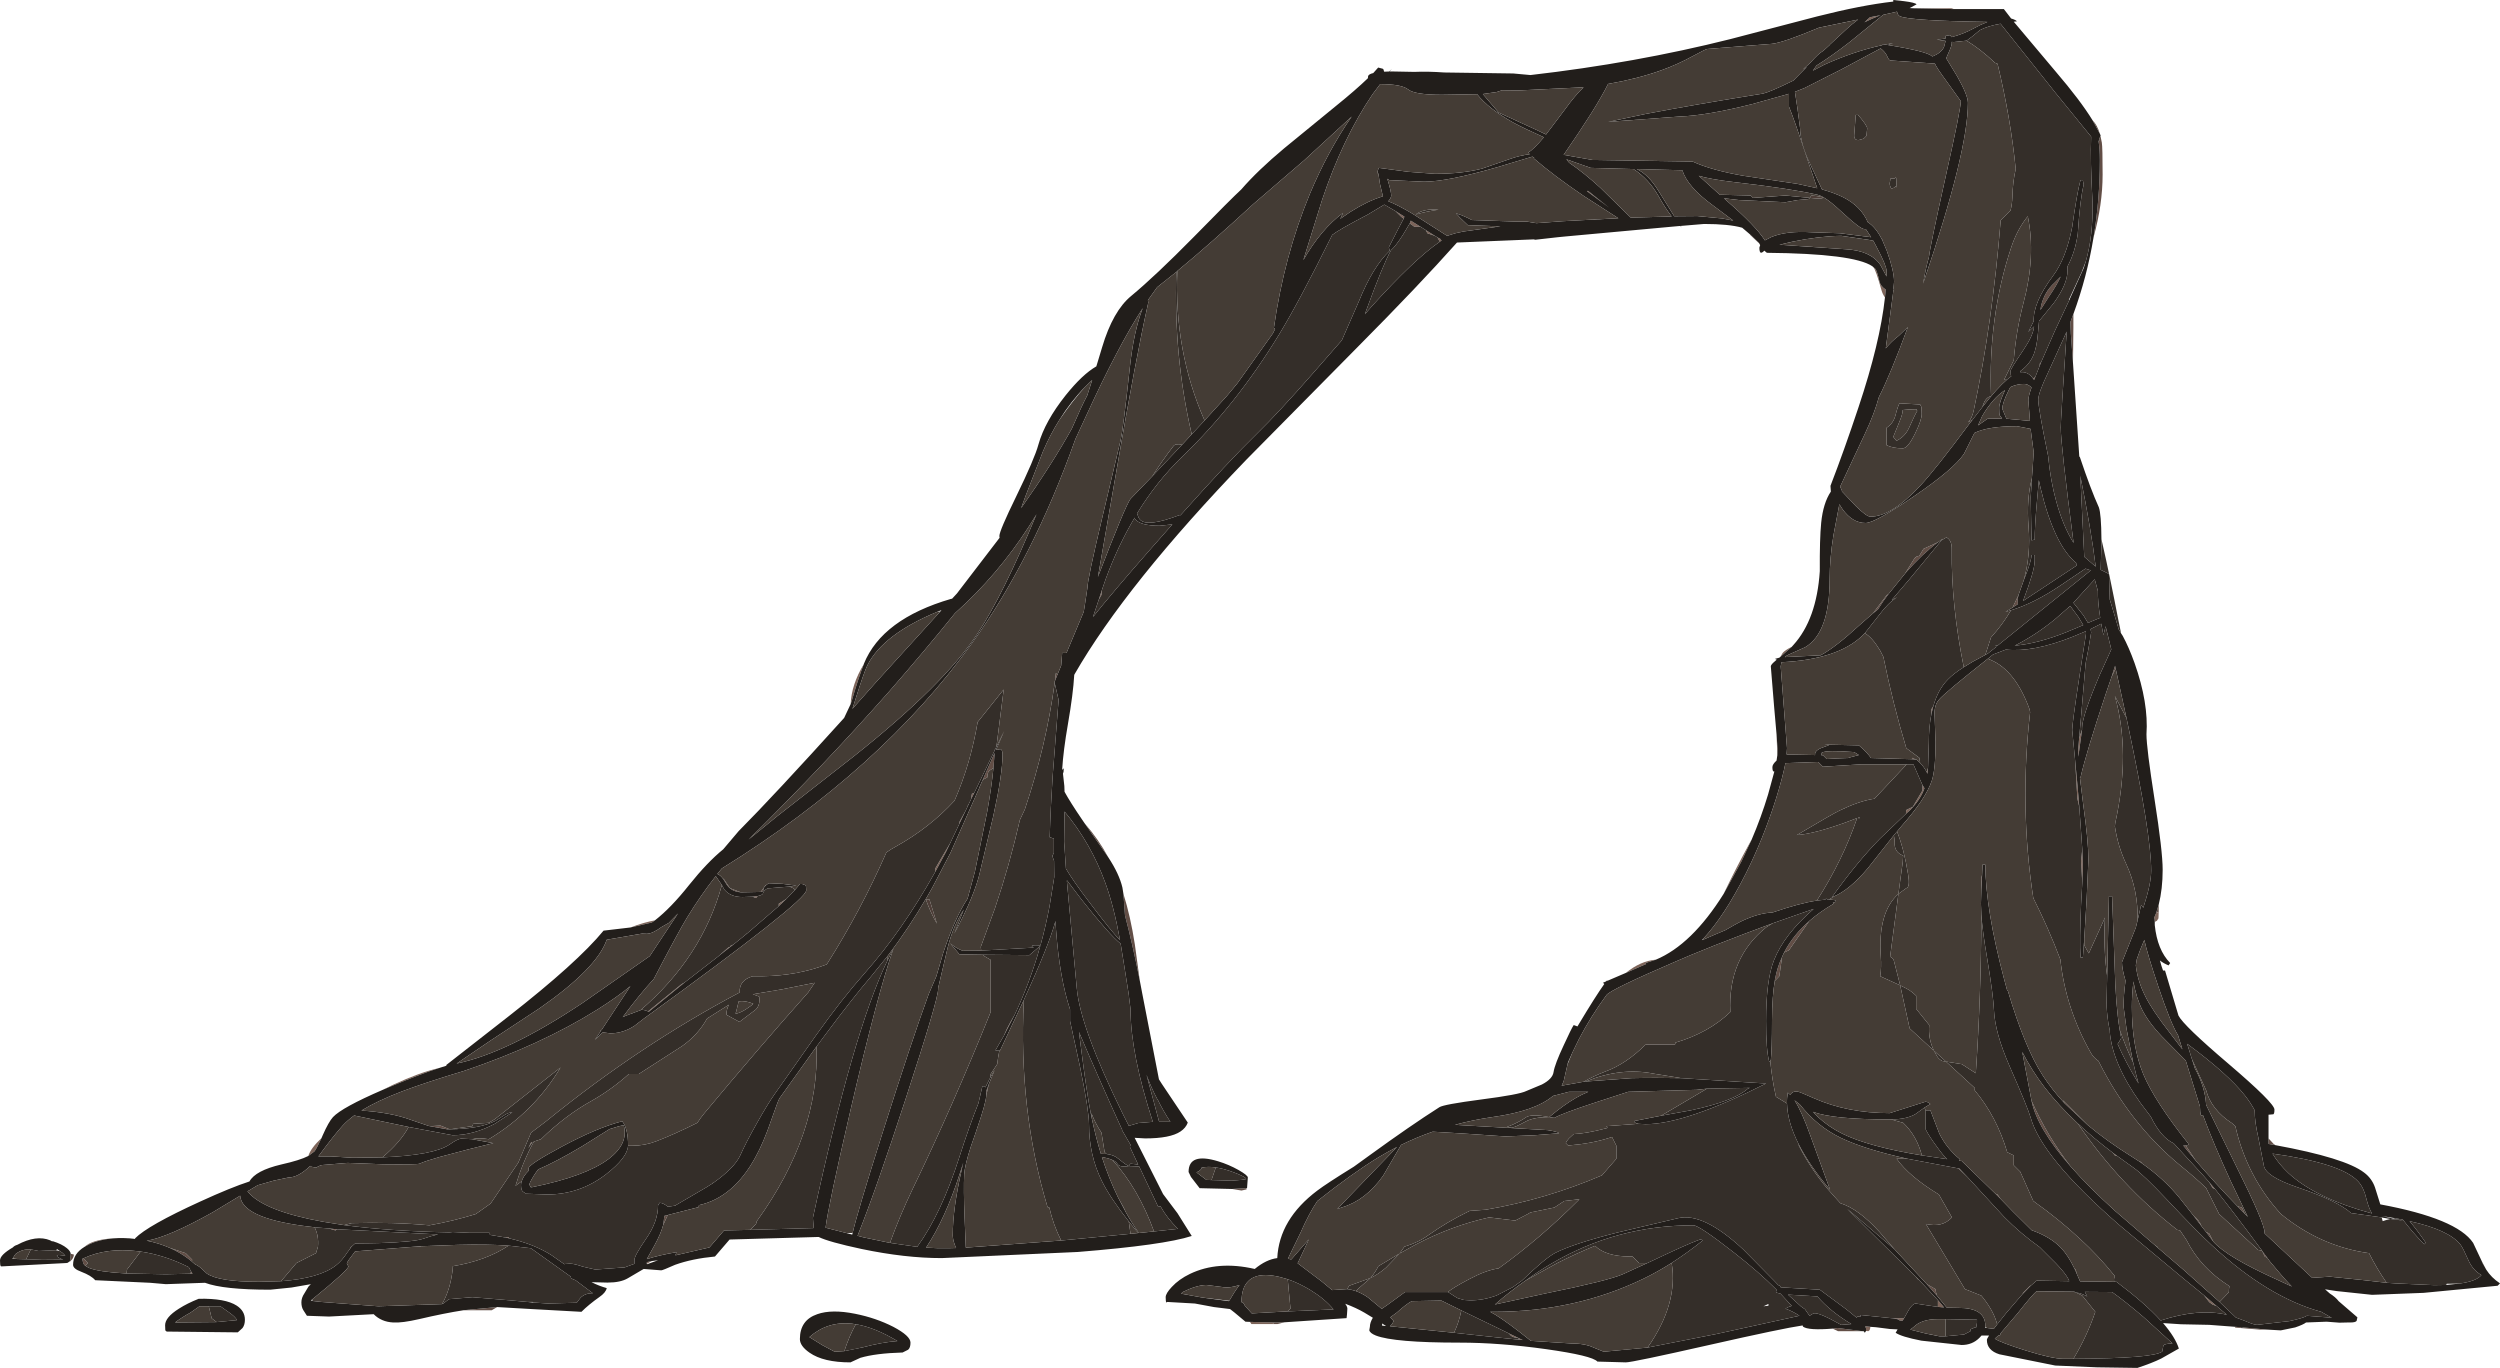 <?xml version="1.0" encoding="UTF-8" standalone="no"?>
<svg xmlns:ffdec="https://www.free-decompiler.com/flash" xmlns:xlink="http://www.w3.org/1999/xlink" ffdec:objectType="frame" height="346.3px" width="632.9px" xmlns="http://www.w3.org/2000/svg">
  <g transform="matrix(1.0, 0.0, 0.0, 1.0, 0.0, 0.0)">
    <use ffdec:characterId="157" height="346.3" transform="matrix(1.0, 0.0, 0.0, 1.0, 0.0, 0.0)" width="632.9" xlink:href="#shape0"/>
  </g>
  <defs>
    <g id="shape0" transform="matrix(1.0, 0.0, 0.0, 1.0, 0.0, 0.0)">
      <path d="M531.6 33.85 L529.75 30.45 Q530.95 31.65 531.6 33.85 M117.35 331.7 L125.85 330.9 124.5 331.7 117.35 331.7 M288.55 248.25 Q286.65 238.7 284.8 231.75 L284.4 226.25 Q286.2 232.0 287.3 239.1 L288.55 248.25 M280.55 217.0 L280.0 216.2 274.6 208.45 Q278.1 212.45 280.55 217.0 M322.65 334.8 L323.3 334.8 325.2 334.75 323.4 335.2 322.15 335.2 322.65 334.8 M463.95 336.35 L465.2 336.2 471.45 337.0 465.3 337.0 463.95 336.35 M565.9 335.9 L567.3 336.0 567.5 336.2 567.85 336.05 568.35 336.1 573.95 336.6 572.0 336.6 565.9 336.1 565.8 336.0 565.85 335.95 565.9 335.9 M629.4 321.4 L628.5 319.8 628.2 319.1 629.4 321.4 M576.0 289.9 L574.3 289.6 574.3 288.2 575.6 289.6 576.0 289.9 M545.85 231.15 L546.5 229.0 546.5 230.8 546.5 230.85 545.85 231.15 M524.8 91.9 L524.25 84.45 524.15 81.5 524.9 79.5 524.9 80.4 524.9 82.85 524.8 91.9 M530.0 60.1 Q531.6 50.55 531.6 40.5 531.6 37.5 531.25 35.65 L531.65 35.5 531.4 35.3 531.75 34.4 532.1 36.1 Q532.3 37.3 532.3 44.2 532.3 51.8 530.0 60.1 M520.1 71.6 L521.7 70.0 Q520.7 72.2 518.75 75.05 L516.55 78.5 516.7 77.5 Q517.55 73.9 520.1 71.6 M484.9 192.3 L483.95 192.2 484.25 191.85 484.9 192.3 M490.65 137.25 Q486.8 140.1 482.45 145.0 L482.25 145.25 484.7 141.3 485.2 140.9 485.9 140.7 486.95 138.95 490.65 137.25 M478.05 150.45 Q476.6 152.35 475.4 154.3 L474.15 155.3 477.65 150.65 478.05 150.45 M511.0 150.65 L510.8 151.6 510.85 152.95 509.5 153.8 511.0 150.65 M501.6 225.2 L501.55 221.55 501.75 222.45 501.6 225.2 M522.7 279.35 L522.2 278.5 528.5 284.8 522.7 279.35 M541.6 294.05 L542.0 294.15 542.3 294.55 541.6 294.05 M555.3 307.75 Q556.75 308.9 557.35 310.45 L555.3 307.75 M558.5 311.9 L559.3 312.3 560.3 314.3 558.5 311.9 M574.0 318.45 L573.35 318.1 572.7 316.7 574.0 318.45 M535.6 169.25 L534.55 171.4 535.45 168.55 535.6 169.25 M458.05 233.15 L452.9 240.55 451.65 241.15 Q453.95 236.7 458.05 233.15 M451.15 242.25 L450.45 247.15 449.3 248.35 449.35 247.95 Q449.9 244.95 451.15 242.25 M505.15 302.2 L505.7 302.4 506.45 303.5 505.15 302.2 M525.2 321.2 L525.5 321.4 525.7 322.35 525.6 322.1 525.2 321.2 M490.4 328.05 L487.8 325.1 490.0 326.35 490.1 327.1 490.4 328.05 M524.2 295.3 Q515.7 285.65 514.3 278.65 518.15 287.4 524.2 295.3 M546.35 315.95 L545.5 315.2 546.1 315.6 546.35 315.95 M553.35 290.0 L555.9 293.85 552.7 290.0 553.35 290.0 M566.45 305.4 L567.55 305.7 568.3 307.3 566.45 305.4 M525.15 327.0 L525.2 327.0 525.2 327.05 525.15 327.0 M183.1 222.55 L183.15 222.4 184.8 224.85 187.55 225.9 Q184.9 225.7 183.75 223.6 L183.1 222.55 M192.6 225.8 L193.85 224.05 194.0 224.05 Q193.45 224.5 193.3 224.95 L193.2 225.6 192.6 225.8 M108.55 285.05 L108.9 285.1 111.5 284.95 113.85 285.9 113.2 285.9 108.55 285.05 M252.2 189.75 L252.2 189.8 252.15 189.8 252.2 189.75 M267.05 172.45 L267.3 170.4 267.7 170.8 267.05 172.45 M251.5 194.45 L250.7 194.95 250.25 195.35 Q249.95 195.95 249.95 196.8 L248.8 197.4 251.8 190.6 251.5 194.45 M134.3 300.4 L134.7 300.55 134.4 300.6 134.3 300.4 M42.95 315.9 L47.0 317.25 48.65 318.9 48.6 319.4 Q46.7 317.8 44.3 316.55 L42.95 315.9 M21.6 320.45 Q21.15 320.1 21.05 319.65 L20.8 318.7 21.15 318.55 22.25 319.75 21.6 320.45 M105.15 315.6 L106.55 315.5 106.4 315.6 105.15 315.6 M17.9 317.4 L18.7 317.6 Q18.7 318.15 18.3 318.75 L17.8 319.3 17.4 319.5 17.75 319.15 17.9 317.5 17.9 317.4 M249.7 277.25 L249.7 277.1 249.7 276.15 250.3 274.55 249.7 277.25 M243.0 297.05 L243.85 294.35 243.5 296.0 243.0 297.05 M285.05 306.95 L283.05 303.15 284.5 305.75 285.05 306.95 M315.5 300.8 L315.6 301.1 314.3 301.4 311.95 301.0 315.5 300.8 M163.8 318.75 L163.75 318.75 163.95 318.4 163.8 318.75 M167.9 310.1 L168.2 307.8 169.05 307.6 167.9 310.1" fill="#624e46" fill-rule="evenodd" stroke="none"/>
      <path d="M494.65 2.3 L484.55 2.1 494.1 2.1 494.65 2.3 M218.7 168.1 Q217.45 171.2 215.65 177.35 L215.35 178.25 Q215.55 173.3 218.7 168.1 M165.8 233.0 L165.0 233.55 159.6 234.8 Q162.95 233.5 165.8 233.0 M111.1 270.4 Q106.85 271.75 99.4 274.85 L96.9 275.9 99.55 274.6 Q106.2 271.5 111.1 270.4 M81.4 288.1 Q80.1 290.9 79.6 291.5 L78.05 292.65 Q78.65 290.7 81.4 288.1 M34.2 313.65 L32.8 313.5 Q26.85 313.1 22.8 314.9 L21.4 315.65 Q23.2 313.95 27.9 313.55 31.0 313.25 34.2 313.65 M443.05 59.35 L445.35 61.55 445.35 61.6 445.15 61.45 443.0 59.4 443.05 59.35 M474.0 67.4 L474.75 68.05 Q475.2 68.55 475.8 71.25 476.1 72.5 477.4 73.3 L477.2 75.3 Q476.6 74.5 476.3 73.4 474.9 68.4 474.3 67.7 L474.0 67.4 M453.6 163.75 L450.7 166.3 451.3 165.3 Q451.85 164.6 453.6 163.75 M449.75 185.9 L450.0 189.5 449.95 191.2 449.75 185.9 M443.45 212.55 L440.85 218.1 436.35 226.3 Q439.4 219.9 442.85 213.6 L443.45 212.55 M419.2 242.95 L416.6 243.8 416.75 244.05 411.6 246.3 Q415.35 243.25 419.2 242.95 M316.45 334.65 L322.65 334.8 322.15 335.2 316.8 335.2 316.45 334.65 M471.45 337.0 L471.8 337.0 471.45 337.0 M472.4 336.95 L472.4 336.3 472.2 335.75 473.5 335.9 Q473.45 336.85 473.0 337.0 L472.4 336.95 M545.5 233.4 L545.45 232.5 545.3 232.45 545.85 231.15 546.5 230.85 Q546.5 232.8 546.3 232.7 L546.05 233.1 545.5 233.4 M514.7 95.85 L515.25 95.45 514.95 96.2 514.7 95.85 M516.35 92.65 L516.4 92.05 516.75 91.65 516.35 92.65 M489.45 178.75 L488.95 180.8 488.95 179.55 489.05 179.4 489.45 178.75 M488.1 194.4 L487.95 195.9 487.75 195.45 488.1 194.4 M560.75 301.0 L560.15 300.75 559.25 299.25 560.75 301.0 M527.15 223.6 L526.85 218.0 527.15 214.9 527.3 219.5 527.15 223.6 M526.4 204.3 L525.9 202.15 525.35 192.6 525.95 198.95 526.4 204.3 M527.1 184.7 L526.4 189.75 526.15 191.55 526.1 190.1 526.35 186.9 527.1 184.7 M473.35 4.4 L473.75 4.3 476.1 3.85 Q473.9 4.7 472.0 5.65 L473.35 4.4 M401.75 48.4 L402.0 48.3 403.3 49.35 407.35 52.55 401.75 48.4 M355.35 55.35 L354.75 54.9 353.3 53.45 355.55 54.85 355.35 55.35 M356.9 56.55 L357.15 55.85 359.6 57.4 358.05 57.4 356.9 56.55 M360.95 58.25 L363.25 59.7 361.35 59.05 360.95 58.25 M363.9 60.1 L364.75 60.55 364.6 60.7 365.0 60.85 364.5 61.2 363.9 60.1 M486.7 198.75 L487.2 199.55 Q486.2 202.45 483.45 205.2 L482.5 206.05 482.6 205.05 484.25 204.25 486.7 200.1 486.7 198.75 M470.75 206.85 L470.65 207.25 470.45 207.0 470.75 206.85 M561.0 330.5 L560.95 330.55 560.2 330.3 559.3 329.65 557.95 327.9 561.0 330.5 M479.25 333.75 L482.05 333.7 481.65 334.35 480.95 334.3 480.5 334.0 479.25 333.75 M490.6 330.85 L490.6 329.15 492.15 331.0 490.6 330.85 M485.8 324.0 L485.45 323.8 485.0 323.2 485.8 324.0 M495.8 295.8 L496.0 295.8 498.1 298.0 495.8 295.8 M514.1 325.5 L511.9 327.75 512.3 327.15 513.95 325.5 514.1 325.5 M382.05 337.6 L384.35 338.7 Q382.85 338.7 382.15 337.75 L382.05 337.6 M384.45 338.75 L385.5 339.25 384.45 339.15 384.45 338.75 M534.9 291.85 L536.0 292.65 535.4 292.5 534.9 291.85 M279.0 149.25 L278.85 150.6 278.15 151.85 279.0 149.25 M190.5 227.0 L191.8 226.85 191.4 227.35 190.5 227.0 M134.8 289.1 L133.75 290.65 134.45 289.2 134.8 289.1 M88.5 316.3 L88.85 315.65 89.0 315.6 88.5 316.3 M85.25 311.2 L84.95 311.5 83.25 311.0 85.25 311.2 M48.25 322.45 L48.35 321.85 48.75 322.45 48.25 322.45 M171.05 305.2 L171.15 305.15 171.05 305.2 M180.3 299.65 L180.45 299.45 180.6 299.45 180.3 299.65 M236.75 220.75 L236.75 219.9 240.6 213.35 239.45 215.75 236.75 220.75 M242.8 208.7 L242.95 207.95 244.4 205.35 242.8 208.7 M245.0 204.1 L245.0 203.95 245.25 203.55 245.0 204.1 M245.85 202.3 L245.9 201.75 246.05 200.95 246.6 200.8 245.85 202.3 M128.9 313.5 L128.05 313.3 128.7 313.15 128.9 313.5 M256.85 256.95 L254.15 262.2 Q254.85 260.4 255.8 258.75 L256.85 256.95 M185.7 239.1 L182.15 241.85 181.8 242.15 184.35 239.9 184.8 239.7 184.95 239.45 185.7 239.1 M173.35 248.7 L164.25 256.15 164.05 256.05 172.55 249.15 173.35 248.7 M199.1 227.55 L197.15 229.4 197.15 228.8 199.1 227.55 M189.05 236.4 L188.8 236.6 188.9 236.4 189.05 236.4 M165.0 319.25 L163.75 319.95 Q163.65 319.65 163.85 319.5 L165.0 319.25" fill="#7d6459" fill-rule="evenodd" stroke="none"/>
      <path d="M458.2 50.1 L458.4 49.75 458.6 49.5 460.0 49.65 Q461.4 49.85 461.5 50.1 461.1 50.4 458.2 50.1 M234.4 227.7 L235.3 227.7 237.2 233.85 Q235.5 230.9 234.4 227.7" fill="#4d3d37" fill-rule="evenodd" stroke="none"/>
      <path d="M529.75 30.45 L531.6 33.85 531.8 34.3 531.75 34.4 531.4 35.3 531.65 35.5 531.25 35.65 Q531.6 37.5 531.6 40.5 531.6 50.55 530.0 60.1 528.35 70.1 524.9 79.5 L524.15 81.5 524.25 84.45 524.8 91.9 526.4 115.65 526.5 115.6 Q529.3 123.95 531.35 128.45 531.95 130.15 532.0 136.5 L532.0 137.8 531.8 144.25 533.9 145.3 534.1 151.75 535.3 155.7 536.4 159.4 536.95 160.25 536.95 160.3 537.4 161.0 Q538.95 163.85 540.4 167.9 543.95 177.95 543.4 185.9 543.4 189.3 545.45 202.4 547.5 215.5 547.5 220.2 547.5 225.05 546.5 229.0 L545.85 231.15 545.3 232.45 545.45 232.5 545.5 233.4 545.5 234.2 Q546.15 240.5 549.4 243.8 L549.0 244.4 Q547.75 243.9 546.8 243.15 L547.2 244.55 547.6 245.7 548.1 245.7 551.5 257.1 Q552.75 259.6 564.15 269.3 575.8 279.25 575.8 280.9 575.8 282.1 575.45 282.1 L574.3 282.2 574.3 288.2 574.3 289.6 576.0 289.9 Q593.7 293.15 598.5 296.85 600.45 298.3 601.25 300.6 L602.6 304.9 Q622.0 308.5 626.1 314.65 L628.2 319.1 628.5 319.8 629.4 321.4 Q630.7 323.45 632.9 324.9 L632.3 325.5 613.55 327.3 600.5 327.8 591.55 326.85 588.6 326.4 589.8 327.45 Q591.3 328.4 592.05 329.4 L596.8 333.5 596.6 334.4 Q596.3 334.8 595.0 334.8 L594.3 334.8 592.25 334.85 589.0 334.6 583.8 334.8 Q583.1 335.35 581.05 336.05 L577.4 336.8 573.95 336.6 568.35 336.1 567.85 336.05 567.5 336.2 567.3 336.0 565.9 335.9 559.3 335.4 552.1 335.25 547.6 334.95 Q550.7 338.55 551.6 341.4 L547.1 343.95 Q544.75 345.1 541.1 346.3 L530.85 346.15 520.3 345.7 506.15 342.85 Q503.0 341.85 503.0 339.2 503.0 338.95 503.55 338.1 L501.65 338.1 501.1 338.7 Q499.3 340.5 496.6 340.5 L486.4 339.4 Q481.3 338.4 479.9 337.4 L480.4 336.55 478.45 336.45 474.9 336.0 473.5 335.9 472.2 335.75 472.4 336.3 472.4 336.95 472.1 337.4 471.8 337.0 471.45 337.0 465.2 336.2 463.95 336.35 Q457.8 336.85 456.45 335.85 L456.35 335.55 Q451.45 336.25 432.9 340.45 413.25 344.9 411.6 344.9 L404.4 344.7 Q403.1 343.2 391.4 341.55 379.6 339.9 369.5 339.9 352.9 339.9 348.3 338.1 346.8 337.5 346.65 336.75 L346.8 335.9 Q346.8 334.85 347.55 333.6 L345.4 332.3 Q343.35 331.1 340.55 330.05 341.1 330.8 341.1 331.3 L341.0 332.8 340.9 333.7 325.2 334.75 323.3 334.8 322.65 334.8 316.45 334.65 315.3 334.6 312.55 332.3 311.4 331.4 307.35 330.9 302.5 330.0 295.5 329.6 295.3 329.75 Q295.1 329.65 295.1 328.4 295.1 327.45 296.65 325.8 298.45 323.85 301.25 322.5 308.35 319.1 317.65 321.25 320.55 318.85 323.35 318.5 323.85 308.65 333.5 301.4 335.8 299.65 342.75 295.35 L346.9 292.35 Q357.1 284.95 364.4 280.3 365.45 279.6 374.95 278.35 384.65 277.1 386.4 276.2 L390.35 274.55 Q393.05 273.15 393.3 271.4 393.6 269.45 395.9 264.55 397.8 260.4 398.4 259.5 L399.35 259.85 399.65 259.35 Q403.9 252.25 406.15 249.1 L405.8 248.8 406.6 248.45 406.7 248.3 407.05 248.25 411.6 246.3 416.75 244.05 416.6 243.8 419.2 242.95 Q428.3 239.15 436.35 226.3 L440.85 218.1 443.45 212.55 Q445.85 206.95 447.6 201.15 L449.2 195.3 449.15 195.3 Q448.7 195.45 448.7 194.2 448.7 193.5 449.75 192.55 L449.95 191.2 450.0 189.5 449.75 185.9 449.15 179.1 448.3 168.7 Q448.3 168.35 449.0 167.7 L449.8 167.0 449.35 166.8 450.45 166.5 450.7 166.3 453.6 163.75 454.0 163.3 Q459.9 156.8 460.7 144.6 460.65 136.4 461.05 132.35 461.55 127.35 463.5 124.45 L463.4 123.0 Q466.95 113.8 470.5 103.1 475.95 86.8 477.2 75.3 L477.4 73.3 Q476.1 72.5 475.8 71.25 475.2 68.55 474.75 68.05 L474.0 67.4 Q469.25 64.2 447.3 64.0 L446.65 63.45 446.3 63.8 445.85 64.0 Q445.4 63.95 445.4 62.7 L445.6 62.05 445.35 61.6 445.35 61.55 443.05 59.35 441.05 57.65 Q437.7 56.7 431.4 56.7 L425.45 57.2 425.8 57.6 425.35 57.2 396.45 59.85 394.4 60.05 388.65 60.7 388.3 60.6 368.85 61.4 Q359.1 72.35 343.7 87.85 L315.6 116.3 Q285.05 148.0 272.0 170.75 L271.95 170.9 Q271.7 175.55 270.35 183.35 269.2 189.95 268.9 194.75 L268.9 194.9 269.3 194.5 269.25 195.4 269.1 195.85 269.45 199.0 269.5 200.45 Q270.95 203.1 273.95 207.5 L274.6 208.45 280.0 216.2 280.55 217.0 Q283.35 221.25 284.15 224.7 L284.4 226.25 284.8 231.75 Q286.65 238.7 288.55 248.25 L289.15 251.4 293.4 273.25 294.1 274.35 300.7 284.2 Q300.2 285.55 298.85 286.45 296.25 288.2 289.9 288.2 L287.25 288.05 294.45 302.3 298.1 307.15 301.7 312.9 Q294.7 315.2 272.85 316.95 L238.4 318.5 Q229.15 318.5 218.15 316.2 209.75 314.4 207.25 313.15 L184.7 313.8 181.0 318.1 Q175.2 318.65 170.9 320.2 167.75 321.6 167.4 321.6 L162.95 321.25 158.95 323.6 Q157.1 324.7 153.8 324.7 L149.75 324.6 Q151.65 325.55 153.6 326.1 153.35 327.25 151.75 328.35 149.0 330.3 147.2 332.1 L133.65 331.35 125.9 330.9 125.85 330.9 117.35 331.7 Q112.5 332.45 106.1 333.95 101.75 334.95 99.55 334.8 96.55 334.65 94.6 332.7 L83.3 333.3 77.7 333.1 76.8 331.7 Q76.3 330.9 76.3 329.7 76.3 328.55 77.05 327.45 L78.1 325.7 78.7 325.1 73.8 325.95 68.4 326.5 Q56.55 326.5 51.9 324.75 L42.0 325.1 38.0 324.75 24.1 324.1 Q23.15 322.95 20.55 321.95 18.5 321.2 18.5 320.2 18.5 317.4 21.4 315.65 L22.8 314.9 Q26.85 313.1 32.8 313.5 L34.2 313.65 34.2 313.5 Q37.4 310.25 50.65 304.2 58.5 300.6 63.15 299.1 64.65 296.35 71.2 294.8 75.9 293.75 78.05 292.65 L79.6 291.5 Q80.1 290.9 81.4 288.1 L81.7 287.4 Q83.2 284.0 84.3 282.8 86.6 280.35 96.9 275.9 L99.4 274.85 Q106.85 271.75 111.1 270.4 L113.0 269.8 113.0 269.6 128.75 257.3 Q146.15 243.7 152.8 235.6 L159.6 234.8 165.0 233.55 165.8 233.0 Q169.85 229.85 174.45 224.05 179.05 218.3 183.1 215.0 L187.0 210.4 Q195.85 201.5 213.7 181.75 L215.35 178.25 215.65 177.35 Q217.45 171.2 218.7 168.1 L218.7 168.05 Q223.3 156.7 240.8 151.6 L241.0 151.6 242.25 150.25 253.05 136.15 253.0 135.7 Q253.0 134.4 257.25 125.7 261.95 116.05 262.9 112.5 264.55 106.65 269.8 100.05 274.05 94.75 277.55 92.75 L279.0 87.95 Q281.75 78.7 286.4 74.9 292.5 69.85 302.25 59.95 311.7 50.3 314.25 47.95 318.4 43.15 325.1 37.55 L338.3 26.75 Q343.25 22.75 346.3 19.8 L346.35 19.25 Q346.55 18.75 347.65 18.5 L348.9 17.1 350.05 17.4 Q350.3 17.5 350.4 18.15 L351.7 18.1 352.4 17.4 351.8 18.1 352.95 18.1 358.05 18.2 Q361.45 18.05 365.65 18.35 L383.1 18.6 387.45 19.0 Q414.0 15.95 438.05 9.9 L460.05 4.15 Q471.3 1.3 479.3 0.4 L479.3 0.0 482.05 0.3 Q484.85 0.65 485.2 1.1 L483.45 2.05 484.55 2.1 494.65 2.3 507.3 2.3 509.15 4.7 509.2 4.7 Q510.35 5.05 510.6 5.4 L509.8 5.5 520.4 18.1 Q526.65 25.4 529.75 30.45 M508.05 96.15 L509.1 95.3 509.2 95.25 Q509.0 95.1 509.0 93.9 509.0 93.4 512.15 88.75 514.75 84.9 514.95 82.65 L513.5 84.0 514.85 81.3 Q514.7 76.6 519.7 69.9 523.05 65.45 524.6 57.45 525.8 48.85 526.7 45.6 L527.3 45.6 527.5 46.8 Q526.6 50.3 526.0 59.25 525.3 64.0 523.4 67.45 L523.4 68.6 Q523.4 71.9 519.95 76.7 L516.2 81.3 515.95 84.1 Q515.65 88.15 514.6 90.3 513.55 92.5 511.4 94.0 L511.6 94.1 511.45 94.25 Q513.35 93.95 514.7 95.85 L514.95 96.2 515.25 95.45 516.35 92.65 516.75 91.65 520.15 83.9 523.85 76.0 527.5 67.9 528.05 66.15 Q529.9 59.8 529.75 51.2 529.15 40.45 529.4 34.6 L520.45 23.6 506.45 6.0 Q503.0 6.65 501.2 7.65 499.1 9.45 497.85 10.3 L497.8 10.3 494.6 10.65 494.1 10.6 494.1 11.0 Q494.1 11.65 493.1 13.8 L492.7 14.75 495.5 19.35 Q498.2 24.15 498.2 26.0 498.2 38.45 487.05 71.2 L486.85 71.8 Q487.6 67.5 488.3 65.2 488.65 62.3 492.6 44.55 496.4 27.65 496.4 25.6 L493.1 21.0 Q490.05 16.85 489.85 16.1 L478.5 15.3 Q478.1 15.1 477.7 14.1 477.25 13.15 476.1 12.25 L466.0 17.65 456.8 22.3 454.4 23.25 455.05 27.5 455.7 32.4 Q455.7 35.45 457.6 40.1 L461.25 47.95 Q464.45 48.85 466.65 49.95 471.15 52.25 472.85 56.25 474.85 57.5 476.45 60.65 L476.6 60.7 476.55 60.85 477.65 63.45 Q479.5 68.55 479.5 71.3 L479.35 73.05 479.5 73.2 479.35 73.4 477.4 88.2 Q478.75 86.5 480.7 85.0 L483.0 82.8 Q478.55 94.85 475.65 100.55 474.55 104.65 472.15 109.75 L465.85 123.2 466.3 124.2 466.3 124.4 469.8 128.1 Q472.55 130.8 473.5 130.8 478.85 130.8 486.15 122.95 489.7 119.2 498.6 107.25 L499.35 106.3 501.9 103.0 Q505.65 98.2 508.05 96.15 M503.15 5.55 Q483.5 5.25 480.95 4.1 480.4 3.8 480.25 2.95 L476.75 3.75 468.2 10.7 Q463.7 14.2 459.85 16.6 L458.95 17.9 461.8 16.4 Q469.3 13.0 476.45 11.45 L476.8 11.2 477.25 11.3 479.2 10.9 477.95 11.4 Q487.9 13.0 489.2 14.3 491.45 13.4 492.15 11.9 L492.55 10.35 490.35 10.05 492.55 9.75 492.5 9.1 493.7 8.9 494.05 9.4 Q496.85 8.7 499.55 7.25 501.45 6.2 503.15 5.55 M520.1 71.6 Q517.55 73.9 516.7 77.5 L516.55 78.5 518.75 75.05 Q520.7 72.2 521.7 70.0 L520.1 71.6 M523.2 83.95 L518.45 94.4 Q516.0 99.55 516.0 101.2 516.0 103.25 518.5 115.45 519.1 121.7 520.55 126.9 522.25 133.15 524.95 137.45 521.7 112.5 521.7 108.2 521.7 106.4 523.2 84.1 L523.2 83.95 M508.6 98.65 Q506.9 102.0 506.9 103.5 L507.95 106.0 513.85 106.55 513.9 106.55 513.5 101.3 Q513.5 100.35 514.3 98.1 513.4 97.2 512.4 97.2 510.65 97.2 508.95 98.0 L508.6 98.65 M530.55 143.45 Q529.45 134.4 526.65 120.45 L527.65 140.95 530.55 143.45 M502.6 165.8 L503.3 165.4 505.4 163.75 505.2 163.4 505.7 163.45 529.3 144.4 527.95 143.95 521.65 148.2 Q515.0 152.7 509.1 154.5 L507.7 154.9 509.5 153.8 510.85 152.95 510.8 151.6 511.0 150.65 512.3 147.0 512.55 146.35 Q514.3 141.95 514.3 140.5 L514.9 140.5 515.1 140.75 515.1 142.0 Q515.1 144.4 512.15 152.15 L525.7 143.2 525.6 142.5 Q520.05 137.95 516.6 123.6 L516.15 121.55 515.65 127.2 Q515.1 133.35 515.1 136.6 L514.3 136.8 514.1 125.9 514.4 121.05 514.6 118.35 514.85 114.5 514.1 108.8 514.1 108.6 513.95 108.55 510.6 107.9 Q503.35 107.9 499.85 109.6 L497.2 114.9 Q494.6 118.8 484.45 125.7 474.65 132.4 472.3 132.4 468.95 132.4 466.45 128.9 L465.65 127.65 464.15 135.55 Q463.2 141.4 463.2 146.5 463.2 160.2 457.0 163.85 L452.75 165.75 Q452.2 166.0 451.85 166.35 L460.9 165.9 Q464.6 163.95 471.0 158.05 L474.15 155.3 475.4 154.3 Q476.6 152.35 478.05 150.45 L482.25 145.25 482.45 145.0 Q486.8 140.1 490.65 137.25 L491.8 136.4 491.55 136.75 483.3 146.75 478.9 151.9 480.3 151.2 Q478.1 152.5 475.75 155.65 L472.1 160.3 471.45 160.95 Q465.2 166.95 451.0 167.65 L450.8 168.7 451.6 179.05 452.4 189.4 452.3 191.0 459.5 191.15 459.5 190.9 Q459.5 189.8 462.05 189.0 L463.05 188.65 461.9 188.5 470.6 188.7 Q472.75 190.55 473.65 191.9 L483.95 192.2 484.9 192.3 485.2 192.3 486.0 193.05 Q487.15 194.2 487.75 195.45 L487.95 195.9 488.1 194.4 488.3 188.2 Q488.3 184.05 488.95 180.8 L489.45 178.75 Q490.65 174.5 493.15 172.0 494.6 170.5 497.15 168.9 L499.45 167.5 502.6 165.8 M506.25 105.15 Q506.1 104.75 506.1 103.3 506.1 101.95 507.6 98.75 504.55 100.7 501.8 105.35 L500.75 107.7 503.2 106.0 506.85 105.95 506.25 105.15 M520.2 156.8 Q515.25 160.85 510.05 163.45 515.85 162.95 523.1 160.05 L527.4 158.25 526.2 156.25 524.1 153.4 520.2 156.8 M525.35 192.6 L524.6 184.8 Q524.6 183.2 526.35 171.75 L528.1 160.4 528.05 159.8 524.85 161.15 Q514.75 165.2 507.8 164.45 L504.55 165.7 503.25 166.75 Q492.35 175.35 490.85 177.15 489.7 178.5 489.75 180.7 L490.0 187.9 Q490.0 194.85 489.05 197.65 487.55 202.15 481.5 209.0 L480.25 210.5 479.45 211.45 472.9 219.75 Q468.25 225.3 464.15 227.0 L463.8 227.1 Q470.0 218.4 475.95 212.3 L482.5 206.05 483.45 205.2 Q486.2 202.45 487.2 199.55 L486.7 198.75 486.05 197.3 484.4 193.5 482.7 193.5 471.15 193.5 461.5 194.1 460.3 192.9 452.0 193.2 Q451.3 196.8 449.6 202.25 446.45 212.2 441.95 221.2 436.55 231.9 431.15 237.7 L430.85 238.0 431.05 237.95 Q434.55 236.4 436.75 235.5 439.5 233.9 440.6 233.35 445.1 231.15 448.75 231.0 455.75 228.6 459.95 228.0 L462.05 227.75 462.3 227.5 462.65 227.7 463.05 227.7 464.6 227.9 464.8 228.3 464.0 228.55 464.2 228.8 Q460.75 230.8 458.05 233.15 453.95 236.7 451.65 241.15 L451.15 242.25 Q449.9 244.95 449.35 247.95 L449.3 248.35 Q448.65 252.0 448.6 258.25 448.6 265.7 448.3 268.4 L448.15 268.55 447.9 268.8 Q447.1 265.9 447.1 258.5 447.1 248.1 449.1 243.1 451.65 236.6 459.15 230.1 L448.75 233.75 Q442.2 236.15 434.15 239.3 L427.75 241.9 424.25 243.4 Q407.75 250.5 406.7 251.9 402.7 257.35 399.7 263.1 L398.05 266.5 396.95 268.95 396.85 269.4 395.85 273.75 395.35 274.85 400.95 273.85 401.45 273.8 413.0 272.95 Q419.15 272.8 425.7 272.95 L447.1 274.3 Q426.6 284.6 416.6 284.6 L414.75 284.5 Q413.7 284.25 413.7 283.8 L420.55 282.45 428.0 281.1 Q439.0 278.75 442.5 275.6 L443.0 275.4 432.15 275.6 429.55 275.9 412.2 276.4 403.9 279.1 Q395.5 281.85 393.5 283.0 L392.2 282.8 Q395.9 279.7 398.95 277.95 400.4 277.1 402.1 276.4 L397.2 276.4 393.15 277.45 Q388.65 281.3 377.8 282.8 372.95 283.5 368.35 284.75 L369.85 284.85 391.8 286.1 393.2 286.35 Q394.6 286.65 394.7 286.9 L388.5 287.4 381.1 287.7 370.2 286.95 362.7 286.5 Q358.55 287.95 354.7 289.85 L350.15 297.65 Q345.7 303.95 339.6 305.7 L338.55 306.1 340.15 304.4 353.7 290.35 Q351.3 291.6 348.95 293.0 342.25 297.1 333.5 304.05 331.4 307.15 329.3 311.95 L326.05 318.65 326.9 318.85 331.35 313.75 331.3 313.85 328.9 319.0 328.5 319.8 334.65 324.45 337.25 326.6 341.05 326.35 Q342.15 326.45 343.25 326.85 344.8 327.4 346.3 328.45 L349.8 331.35 351.25 330.35 355.7 327.1 366.55 327.1 366.6 327.1 368.6 328.4 369.05 328.65 370.6 329.1 372.2 329.2 Q375.55 329.2 378.8 328.0 L383.0 325.85 385.3 324.2 Q391.2 318.5 393.7 317.2 398.3 314.85 409.35 312.05 L424.8 308.4 Q431.15 306.85 441.3 316.3 L449.3 324.4 450.2 325.35 Q450.65 325.4 450.8 325.9 L460.7 326.5 467.4 331.45 470.05 333.6 470.2 333.3 471.0 333.35 471.0 332.9 479.25 333.75 480.5 334.0 480.95 334.3 481.65 334.35 482.05 333.7 483.2 331.65 Q484.15 330.1 484.95 330.0 L488.15 330.5 490.6 330.85 492.15 331.0 490.6 329.15 485.8 324.0 485.0 323.2 481.0 319.25 467.65 306.05 471.65 309.45 479.6 316.25 480.1 316.8 486.55 323.75 487.8 325.1 490.4 328.05 492.85 331.05 495.8 331.1 Q502.6 331.1 502.6 335.6 L502.6 336.05 502.55 336.2 502.9 336.2 503.1 336.2 504.75 336.4 505.6 335.3 507.9 332.4 511.9 327.75 514.1 325.5 515.6 324.2 523.85 324.35 523.8 324.2 Q523.05 322.2 518.25 317.6 L516.4 315.75 Q511.55 312.3 507.4 308.1 L498.1 298.0 496.0 295.8 495.8 295.8 482.9 293.35 Q472.0 290.95 466.0 288.05 460.0 285.15 455.65 279.6 L454.3 278.55 Q456.15 281.4 458.35 287.6 L463.3 301.2 Q458.05 295.0 455.35 289.65 452.5 284.0 452.4 279.35 452.35 277.95 452.6 276.6 L453.2 277.15 Q453.9 276.15 455.1 276.35 455.7 276.45 459.15 278.0 467.7 281.8 478.4 281.8 L487.5 278.9 488.05 279.05 488.7 279.5 487.2 280.4 484.9 282.05 Q482.7 283.35 478.8 283.4 L478.4 283.4 Q464.15 283.4 459.05 281.5 L458.95 281.45 460.15 282.7 Q462.95 285.3 466.4 287.0 473.1 290.3 486.55 292.5 L492.95 293.45 Q491.95 292.55 490.45 290.45 488.3 287.55 487.5 285.9 L487.5 281.15 487.5 281.1 488.7 281.1 490.95 286.95 Q492.85 290.8 496.2 293.5 L495.95 293.85 496.6 293.9 505.15 302.2 506.45 303.5 509.6 306.75 514.35 311.45 Q519.05 313.1 521.75 315.9 523.6 317.85 525.2 321.2 L525.6 322.1 525.7 322.35 526.6 324.4 535.25 324.5 535.8 324.5 Q543.0 329.9 547.0 334.3 556.6 331.15 563.75 332.85 L561.0 330.5 557.95 327.9 553.05 323.9 536.55 310.15 Q516.95 293.05 514.1 283.0 513.4 280.5 508.7 269.8 505.05 261.4 504.8 255.8 504.65 252.1 503.05 242.5 501.9 235.8 501.6 231.55 L501.5 228.8 501.6 225.2 501.75 222.45 501.9 218.9 502.6 218.9 Q502.65 230.05 507.35 247.85 L508.15 250.8 508.3 250.8 Q512.55 265.15 517.1 272.2 519.45 275.85 522.7 279.35 L528.5 284.8 Q533.35 288.85 539.5 292.7 L541.6 294.05 542.3 294.55 Q547.8 298.4 551.8 303.3 L555.3 307.75 557.35 310.45 558.5 311.9 560.3 314.3 Q563.7 318.2 576.45 323.95 L580.2 325.7 Q577.55 322.9 574.65 319.35 L574.0 318.45 572.7 316.7 572.65 316.6 Q564.85 306.05 560.75 301.0 L559.25 299.25 557.8 297.6 550.3 289.45 Q547.1 288.0 544.5 282.7 L541.9 279.25 Q534.75 269.25 534.1 261.1 L534.15 261.1 533.75 259.0 Q533.3 256.0 533.3 253.8 L533.45 247.2 533.9 226.9 534.7 226.9 535.35 244.85 Q535.6 254.45 536.6 260.6 L537.0 262.8 536.5 263.7 536.1 264.3 Q538.2 269.1 541.4 274.3 L540.9 272.5 540.05 269.05 538.35 260.45 537.6 254.8 Q537.6 252.0 538.1 248.3 537.2 245.25 537.2 243.6 L540.7 234.85 540.9 234.05 541.15 233.05 542.05 229.1 542.6 229.8 Q544.6 223.7 544.6 220.4 544.6 211.4 538.75 183.7 L538.35 181.8 535.6 169.25 535.45 168.55 534.55 171.4 533.1 175.65 Q528.2 190.35 526.7 196.8 L526.55 196.85 527.4 203.75 Q528.7 213.0 528.7 217.6 L528.25 227.7 527.65 237.65 527.3 242.4 526.7 242.4 Q526.45 237.9 526.85 228.95 L527.15 223.6 527.3 219.5 527.15 214.9 526.4 204.3 525.95 198.95 525.35 192.6 M526.35 186.9 L526.1 190.1 526.15 191.55 526.4 189.75 527.1 184.7 527.1 184.3 Q527.1 181.35 531.55 170.9 L534.5 164.4 533.05 158.55 532.5 160.8 531.95 157.9 529.25 159.25 529.4 160.1 528.65 164.55 Q527.9 168.0 527.9 169.0 L527.0 179.55 526.35 186.9 M530.0 157.1 L531.7 156.4 Q531.05 152.3 531.1 149.6 L530.3 146.65 524.9 152.6 527.45 155.8 528.6 157.7 530.0 157.1 M473.35 4.4 L472.0 5.65 Q473.9 4.7 476.1 3.85 L473.75 4.3 473.35 4.4 M468.75 6.25 L470.4 4.95 460.5 7.0 Q451.45 10.8 448.55 11.1 L432.2 12.4 Q431.8 12.45 428.65 14.15 424.85 16.25 420.7 17.75 414.6 19.95 407.1 21.25 404.25 27.05 395.85 39.2 L403.2 40.5 428.5 40.9 Q433.3 43.1 441.35 44.5 L455.05 46.55 460.05 47.65 456.75 37.95 Q454.5 31.0 452.9 27.0 L452.9 23.75 443.6 26.35 Q432.1 29.25 425.2 29.5 L407.15 30.85 416.6 28.85 Q429.1 26.45 446.3 23.7 448.2 23.25 454.0 20.4 L457.45 16.9 456.4 17.6 458.35 15.85 Q460.3 13.6 461.6 12.85 L463.2 11.4 463.3 11.25 467.45 7.4 468.75 6.25 M420.0 48.55 L423.85 54.75 429.7 54.7 435.95 55.3 438.8 55.85 433.65 52.0 Q427.2 47.3 425.9 43.1 L414.35 42.8 Q417.4 44.2 420.0 48.55 M458.2 50.1 L457.8 50.4 455.05 50.65 452.0 51.2 440.3 50.65 436.45 50.2 437.05 50.75 Q444.5 57.2 446.8 60.85 L448.45 60.0 Q452.3 58.4 458.6 58.8 L465.8 59.05 473.7 60.05 472.35 58.0 472.0 58.0 Q470.95 58.0 466.6 53.95 462.1 49.7 460.1 49.3 453.35 47.75 439.0 46.1 433.05 45.4 430.05 44.5 L435.5 49.4 435.5 49.3 443.2 49.5 443.8 50.1 452.0 49.5 458.2 50.1 M423.2 54.8 Q421.55 52.65 419.85 49.6 417.4 45.3 413.55 42.8 L402.7 42.5 396.75 40.4 396.55 40.35 397.25 41.2 Q400.95 43.7 405.15 47.55 L412.85 55.1 423.2 54.8 M466.1 59.7 Q460.4 59.8 453.7 61.2 L450.5 61.95 467.3 63.1 Q473.6 63.45 476.05 67.1 L477.6 70.0 477.6 68.6 Q477.6 67.3 475.1 62.55 L474.25 60.95 472.95 60.7 466.1 59.7 M365.0 24.0 Q358.2 24.0 356.5 22.65 354.8 21.3 349.4 21.3 L347.45 23.9 Q339.95 34.95 334.7 50.6 L329.95 65.85 Q334.45 58.0 340.0 53.9 L339.3 55.4 341.85 53.65 Q346.25 50.85 350.1 49.7 L349.35 46.55 348.95 43.95 348.7 43.8 348.75 43.4 348.9 42.9 349.1 42.5 356.55 43.5 363.2 44.0 Q370.15 44.0 375.15 42.7 L382.25 40.25 Q384.75 39.35 387.25 39.05 L386.9 38.6 Q388.25 37.85 390.85 34.75 385.7 32.45 383.05 31.0 376.8 27.5 373.95 23.85 L365.0 24.0 M380.25 22.85 L378.9 23.3 375.4 23.8 375.6 24.05 379.4 28.5 388.9 32.85 391.4 34.05 396.3 27.55 Q398.7 24.2 400.9 22.1 L384.4 22.9 380.25 22.85 M387.95 39.65 L379.15 42.3 Q366.35 46.0 360.5 46.0 L351.7 45.6 351.2 45.25 351.45 46.05 Q352.2 48.6 352.2 49.5 352.2 50.1 351.45 50.95 353.7 51.8 357.5 54.05 L366.35 59.7 368.45 59.05 370.55 58.6 379.85 57.3 371.6 57.0 369.6 55.1 368.6 54.0 Q370.8 54.7 372.6 55.7 L383.8 56.1 386.55 56.1 388.95 56.5 395.65 56.0 409.7 55.25 401.0 49.65 Q393.4 44.5 388.3 40.1 L388.4 39.95 387.95 39.65 M401.75 48.4 L407.35 52.55 403.3 49.35 402.0 48.3 401.75 48.4 M304.95 106.45 L307.45 103.7 310.55 100.3 313.25 97.05 322.25 84.4 322.8 83.3 322.5 83.0 Q325.1 64.8 331.6 49.1 336.15 38.25 342.2 29.5 L330.25 40.5 317.35 51.6 Q306.3 61.8 298.05 68.6 L297.8 68.85 292.95 72.7 290.6 76.0 290.7 76.6 Q287.5 90.8 282.75 118.55 L277.95 146.05 Q284.9 128.0 286.2 126.3 L291.7 120.6 299.25 112.6 301.7 109.95 304.95 106.45 M355.35 55.35 L355.55 54.85 353.3 53.45 350.45 51.8 346.3 54.3 Q338.75 58.25 337.4 59.4 L337.3 59.4 Q328.95 76.25 323.8 84.7 312.95 102.5 299.2 115.7 292.8 121.9 287.85 130.0 288.25 131.2 288.6 131.55 290.4 133.55 298.6 130.4 L298.85 130.45 Q311.1 116.7 318.2 109.8 323.55 104.6 332.4 94.5 L339.7 86.15 344.05 76.2 Q347.55 67.55 351.8 63.5 L351.6 62.6 353.85 58.2 355.35 55.35 M359.6 57.4 L357.15 55.85 356.9 56.55 355.2 59.4 Q353.35 62.3 352.15 63.35 350.2 66.75 345.85 78.65 L345.55 79.55 347.1 77.75 Q357.95 65.7 364.5 61.2 L365.0 60.85 364.6 60.7 364.75 60.55 363.9 60.1 363.25 59.7 360.95 58.25 359.6 57.4 M461.1 191.2 L461.5 191.2 462.45 192.15 465.2 192.0 467.9 191.9 468.5 191.7 470.6 191.15 469.4 190.4 Q462.3 189.85 461.2 190.55 L461.1 191.2 M417.05 319.75 L421.95 317.45 Q429.35 314.0 430.8 313.7 L431.0 314.1 Q427.05 317.25 423.15 319.75 419.6 322.0 416.1 323.7 398.75 332.1 378.2 332.1 L377.25 332.1 378.5 332.8 Q381.7 334.75 387.55 339.45 L397.6 340.1 Q401.25 340.1 403.45 341.15 L406.0 342.2 417.1 341.15 434.6 337.7 455.55 333.1 Q453.85 331.95 452.0 331.3 452.8 330.8 453.6 330.6 L450.75 327.5 Q449.7 327.3 449.6 327.1 L449.75 326.5 Q445.2 321.95 439.1 317.2 430.15 310.2 428.7 310.2 409.25 310.2 392.75 319.9 389.35 321.9 386.2 324.2 382.15 327.0 378.45 330.25 L391.25 327.45 Q407.0 324.25 410.8 322.6 L417.05 319.75 M369.95 331.75 L364.9 329.25 357.4 329.4 Q356.05 330.1 353.6 332.3 L351.95 333.5 352.8 334.4 Q352.5 335.3 351.85 335.75 L368.1 337.4 378.25 338.5 384.45 339.15 385.5 339.25 384.45 338.75 384.35 338.7 382.05 337.6 378.55 335.9 Q373.25 333.35 369.95 331.75 M337.45 331.5 L337.6 331.5 337.55 331.45 Q335.45 328.85 331.6 326.5 328.75 324.8 326.0 323.85 L323.85 323.25 Q320.2 322.4 317.95 323.15 316.75 323.55 316.0 324.35 314.3 326.0 314.3 329.6 L314.45 329.8 314.7 329.8 315.1 330.4 315.1 330.5 316.9 332.5 324.0 332.1 325.9 332.0 337.45 331.5 M350.9 335.7 L349.9 335.05 349.9 335.6 350.9 335.7 M456.95 331.45 L458.1 333.1 458.2 333.05 459.1 332.5 Q460.3 332.1 466.1 335.4 L468.7 335.2 Q463.35 332.0 460.1 328.2 L452.65 327.75 455.95 330.75 456.95 331.45 M492.5 333.95 L490.55 333.95 Q486.45 333.95 484.4 336.0 L483.6 336.6 487.55 337.6 491.0 338.3 492.5 338.3 497.2 337.85 498.85 337.0 498.8 336.6 Q499.05 336.4 499.55 336.25 L499.9 336.0 500.3 336.05 500.3 336.0 500.5 334.85 500.5 334.1 492.5 333.95 M602.95 308.2 L595.2 307.1 Q591.85 304.05 581.7 300.6 573.45 297.8 573.1 295.0 L571.7 287.9 Q570.8 284.0 570.8 281.3 L570.8 281.1 Q569.8 279.2 568.3 277.3 564.0 271.85 553.7 264.25 L554.9 268.1 555.65 270.45 Q558.2 275.05 558.5 279.6 L558.5 279.7 566.25 295.5 Q573.3 309.65 573.3 312.0 L573.3 312.25 585.35 323.5 589.8 323.2 598.1 324.05 604.2 324.75 606.4 324.9 616.2 325.35 619.3 325.3 622.65 324.95 Q626.95 324.35 628.2 322.8 626.1 321.6 625.0 319.25 623.5 315.85 622.9 315.1 619.95 311.35 610.0 309.15 611.85 311.3 614.1 314.6 L613.7 315.0 Q610.55 311.75 608.3 308.75 L606.35 308.4 603.0 307.85 605.8 308.5 608.4 309.0 605.15 308.6 603.4 308.3 602.95 308.2 M540.7 244.4 Q541.15 248.35 543.1 252.2 544.85 255.75 549.3 261.45 L552.5 265.65 551.4 262.1 Q549.55 259.15 546.35 249.6 543.7 241.7 542.85 237.95 541.75 240.45 540.95 242.85 L540.7 244.4 M514.3 278.65 Q515.7 285.65 524.2 295.3 528.8 300.55 535.5 306.6 L545.5 315.2 546.35 315.95 552.7 321.4 561.9 329.6 566.05 333.55 568.45 334.45 Q570.6 335.4 571.4 335.4 L579.6 334.45 Q583.25 333.65 584.0 333.1 L589.7 333.55 590.35 333.65 587.65 332.1 Q574.1 328.4 559.95 315.25 556.1 311.7 548.45 303.55 542.55 297.3 540.1 295.6 L536.0 292.65 534.9 291.85 Q530.0 288.15 526.0 284.4 521.15 279.85 517.6 275.25 514.35 271.0 511.95 266.3 L514.1 277.6 514.3 278.65 M568.3 307.3 L569.05 308.05 564.75 299.05 Q560.35 289.5 557.7 282.3 L557.2 282.4 Q556.95 281.6 556.95 280.3 L556.95 280.15 553.35 268.5 548.35 263.45 Q544.3 259.45 542.4 255.8 540.75 252.5 540.1 248.45 539.7 251.9 539.7 254.9 539.7 264.95 542.6 271.95 545.45 278.75 553.9 289.4 L554.05 289.7 Q554.0 289.9 553.35 290.0 L552.7 290.0 555.9 293.85 Q560.7 299.45 566.45 305.4 L568.3 307.3 M524.9 344.0 Q545.2 343.9 547.4 342.15 L547.65 340.8 Q547.7 340.15 550.0 340.1 L542.75 333.5 Q537.95 329.4 534.7 327.1 L527.8 327.05 528.4 328.2 Q526.6 327.25 525.65 327.25 L525.35 327.25 525.2 327.05 525.2 327.0 525.15 327.0 515.6 326.9 Q514.7 327.5 510.85 332.4 L506.5 337.5 506.3 338.1 505.9 338.1 505.0 338.9 Q506.4 339.85 512.7 341.85 519.55 344.0 522.4 344.0 L524.9 344.0 M599.05 303.4 Q598.4 300.6 597.0 299.1 592.8 294.5 575.3 292.05 576.9 294.7 579.35 297.0 586.25 303.35 600.5 307.2 599.7 305.95 599.05 303.4 M268.2 106.3 Q265.9 109.95 264.05 114.25 L259.6 125.65 258.5 128.65 Q266.45 117.35 271.35 108.5 274.0 102.4 275.25 100.1 L276.5 96.2 274.75 97.9 Q271.1 101.6 268.2 106.3 M267.7 170.8 L268.65 168.5 268.9 165.3 270.0 165.3 274.35 154.9 274.55 153.75 275.3 148.8 Q275.3 146.75 279.0 131.25 L283.7 111.4 Q284.35 108.55 286.05 92.85 287.05 83.75 289.3 78.0 283.1 87.55 275.05 105.1 L272.25 111.15 Q261.5 141.4 246.1 162.8 223.05 194.85 182.75 219.85 L181.6 221.25 Q182.4 221.55 183.1 222.55 L183.75 223.6 Q184.9 225.7 187.55 225.9 L188.0 225.9 192.6 225.8 193.2 225.6 193.3 224.95 Q193.45 224.5 194.0 224.05 L194.6 223.6 198.05 223.75 201.6 224.2 199.75 224.45 194.4 224.9 Q193.35 225.3 193.1 226.3 192.8 226.65 191.8 226.85 L190.5 227.0 188.0 227.1 Q184.85 227.1 183.3 225.1 L182.75 224.05 181.2 221.8 Q177.35 226.7 173.9 232.35 171.65 236.05 165.5 247.85 161.9 251.75 157.65 257.5 L158.4 257.15 162.15 255.75 162.5 255.6 163.45 255.8 164.05 256.05 164.25 256.15 173.35 248.7 181.8 242.15 182.15 241.85 185.7 239.1 188.8 236.6 189.05 236.4 197.15 229.4 199.1 227.55 201.25 225.3 202.5 223.8 203.1 223.8 203.9 224.1 Q204.1 224.2 204.1 225.4 204.1 228.1 162.95 257.9 L160.55 259.75 159.6 260.3 Q157.15 261.6 154.5 261.6 L152.6 261.35 150.6 263.25 152.05 261.1 151.9 261.0 152.3 260.75 159.6 249.65 Q156.2 252.45 151.2 255.6 136.9 264.55 117.5 271.1 107.7 274.05 101.75 276.3 95.5 278.7 91.5 281.15 99.1 281.65 104.15 283.55 L108.55 285.05 113.2 285.9 113.85 285.9 Q121.5 285.8 125.45 283.75 L127.8 282.25 Q128.85 281.6 129.7 281.6 L125.25 284.5 Q119.8 287.4 114.6 287.4 L103.45 285.3 100.6 284.7 89.65 282.4 Q87.95 283.65 86.8 284.9 84.65 287.25 80.6 292.75 L83.75 292.75 89.2 293.1 96.8 293.0 Q109.85 292.45 113.8 289.75 115.8 288.35 116.75 288.25 L119.5 288.4 124.9 289.4 118.65 290.95 111.3 292.9 Q107.75 293.9 106.2 294.6 105.65 294.85 97.0 294.75 L88.0 294.4 81.45 294.95 Q80.8 295.1 80.0 295.6 L78.75 295.35 78.55 295.15 Q75.5 298.1 73.0 298.1 L69.25 298.9 65.25 300.05 62.65 301.6 Q66.6 306.55 81.8 309.3 L87.1 310.15 Q98.3 311.65 113.75 312.0 L114.6 311.9 118.95 312.1 123.9 312.1 124.1 312.5 123.9 312.6 128.05 313.3 128.9 313.5 Q135.2 314.95 139.6 317.75 L142.95 320.1 142.95 320.0 144.3 319.9 Q145.3 319.9 147.5 320.65 L150.7 321.4 158.15 320.85 160.6 319.95 160.6 319.0 Q160.6 317.9 163.6 313.55 166.6 309.2 166.6 305.1 L167.0 304.5 Q167.85 304.5 169.1 305.5 L171.05 305.2 171.15 305.15 171.1 305.1 178.8 300.6 180.3 299.65 180.6 299.45 Q185.95 295.65 187.4 292.5 188.8 289.35 191.5 284.55 194.3 279.55 196.1 277.0 L206.55 262.15 Q213.25 252.75 218.8 246.5 228.45 235.6 236.75 220.75 L239.45 215.75 240.6 213.35 242.8 208.7 244.4 205.35 245.0 204.1 245.25 203.55 245.85 202.3 246.6 200.8 251.8 190.0 251.8 189.8 251.9 189.8 252.25 189.05 254.2 185.1 252.2 189.75 252.15 189.8 252.2 189.8 252.6 189.8 253.2 189.65 Q253.8 189.75 253.8 191.0 253.8 196.0 251.5 206.4 L248.1 220.7 Q246.8 226.55 241.7 236.15 L241.6 236.35 244.0 230.25 Q241.4 234.15 239.95 239.75 L237.5 250.1 237.5 250.4 Q237.5 253.0 229.35 277.95 221.75 301.3 217.1 312.85 L218.6 313.25 225.3 314.65 225.35 314.65 225.65 314.7 232.2 315.65 Q238.3 307.25 242.85 293.0 245.5 284.75 247.7 279.3 L248.7 275.0 249.3 275.0 249.45 275.3 250.65 272.9 251.8 270.9 250.3 274.55 249.7 276.15 249.7 277.1 249.7 277.25 Q249.6 279.25 247.25 286.0 L247.0 286.75 245.8 290.2 Q244.2 295.15 244.1 297.3 243.9 301.0 244.2 308.4 L244.5 315.85 268.65 314.05 286.2 312.35 288.15 312.15 285.75 309.2 Q281.05 303.25 278.9 298.9 275.7 292.35 275.7 284.7 275.7 281.3 273.5 270.45 L270.9 258.5 270.9 255.55 Q268.25 247.55 267.35 235.4 L267.2 233.15 267.15 233.35 Q265.55 239.25 259.2 253.15 L253.2 265.9 253.0 266.0 252.0 265.9 254.15 262.2 256.85 256.95 Q260.8 248.6 263.35 239.5 L263.3 239.5 260.6 241.8 248.85 241.7 242.9 241.6 240.55 238.8 Q241.9 240.0 243.7 240.7 L248.4 240.65 261.7 239.9 261.25 239.6 Q261.05 239.3 262.3 239.3 L263.4 239.35 Q264.75 234.5 265.7 229.45 L266.9 222.05 266.85 217.95 266.4 216.7 266.8 215.95 266.8 212.4 266.8 212.3 265.75 211.95 Q265.95 204.75 266.5 196.4 L268.0 177.2 267.0 172.9 266.95 172.65 267.05 172.45 267.7 170.8 M238.05 154.8 L238.35 154.45 237.25 154.9 Q223.55 160.6 219.6 168.4 218.7 170.2 216.55 177.1 L215.8 179.45 221.65 172.85 238.05 154.8 M225.1 175.05 Q208.4 193.95 189.5 212.55 L196.8 206.6 216.25 191.4 Q238.9 173.4 247.4 160.5 253.95 150.65 262.4 130.2 L260.5 133.25 Q252.65 145.5 241.75 155.25 234.2 164.65 225.1 175.05 M278.15 151.85 L276.7 156.2 Q281.55 150.1 290.8 139.55 L296.8 132.75 293.6 133.1 Q288.6 133.1 287.3 131.35 L287.25 131.05 Q283.05 138.1 279.95 146.5 L279.0 149.25 278.15 151.85 M251.5 194.45 L251.8 190.6 248.8 197.4 248.0 199.2 247.9 199.5 240.65 215.85 236.0 224.75 234.75 226.95 Q230.05 235.0 224.8 241.9 L220.6 247.1 Q215.7 252.85 208.75 262.2 L206.7 264.95 197.3 278.1 Q197.0 278.55 195.2 283.7 193.3 289.25 191.25 292.95 185.7 303.15 176.95 305.1 L176.85 305.6 169.05 307.6 168.2 307.8 167.9 310.1 Q167.3 312.35 165.65 315.35 L163.95 318.4 163.75 318.75 163.8 318.75 Q166.65 317.8 171.25 317.0 L171.0 317.8 179.6 315.8 183.3 311.5 189.95 311.35 206.0 310.9 205.8 308.3 Q216.05 261.0 224.65 243.2 L226.2 240.1 Q222.15 251.55 215.3 281.1 209.65 305.45 209.0 310.8 L214.25 312.15 215.75 312.55 215.85 312.15 Q217.05 306.95 223.2 287.5 230.85 263.3 235.1 251.7 L237.05 247.15 238.75 241.35 Q241.75 232.3 244.95 227.5 L246.8 220.7 249.9 205.6 Q251.0 199.5 251.5 194.45 M159.0 290.05 Q158.85 293.05 153.4 297.3 146.75 302.4 138.5 302.4 L133.2 302.2 132.35 301.65 Q131.9 301.25 131.9 300.0 131.9 299.55 132.05 299.15 132.4 297.8 133.85 296.35 L133.8 295.8 Q133.8 294.8 142.2 290.3 151.05 285.55 157.35 283.9 L157.5 283.8 157.55 283.85 157.7 283.8 157.55 283.9 Q159.0 285.8 159.0 289.9 L159.0 290.05 M124.3 263.35 L115.6 269.25 Q128.5 266.55 147.35 254.0 L164.5 242.05 171.65 231.25 169.3 233.65 167.45 234.7 Q165.15 236.4 163.7 236.4 L162.55 236.35 153.6 237.9 Q151.1 245.15 136.6 255.25 L124.3 263.35 M134.7 300.55 Q148.25 297.8 154.1 293.4 159.2 289.5 157.9 284.9 157.15 284.9 154.3 285.85 L147.35 290.2 Q140.9 294.05 136.25 296.05 135.1 297.55 134.2 299.3 L134.0 299.9 134.3 300.4 134.4 300.6 134.7 300.55 M79.65 310.7 L76.85 310.35 Q61.2 308.25 60.8 302.7 L53.85 306.9 Q42.5 313.25 37.15 314.1 40.2 314.7 42.95 315.9 L44.3 316.55 Q46.7 317.8 48.6 319.4 L49.35 320.05 Q50.05 320.35 50.6 320.8 L52.35 322.4 Q55.4 324.5 65.5 324.5 L71.15 324.35 Q80.9 323.6 85.05 320.35 86.55 319.2 87.9 317.1 L88.5 316.3 89.0 315.6 89.9 314.8 93.8 314.75 96.05 314.7 Q104.85 314.4 107.15 313.6 109.1 312.9 110.9 312.5 L85.25 311.2 83.25 311.0 79.65 310.7 M54.85 334.7 L60.0 334.2 Q59.6 333.35 57.85 332.15 L55.8 330.7 52.85 330.7 50.5 330.7 48.15 332.35 Q46.2 333.4 44.3 334.8 L54.85 334.7 M50.3 328.8 Q57.05 328.65 59.95 330.55 62.0 331.9 62.0 334.1 62.0 335.4 61.4 336.2 L60.2 337.3 42.2 337.1 41.85 336.8 41.8 335.5 Q41.8 333.5 45.3 331.3 47.4 329.95 50.3 328.8 M32.05 322.4 L42.0 322.6 48.25 322.45 48.75 322.45 48.35 321.85 47.8 320.8 Q41.75 317.75 35.6 316.85 L34.85 316.75 Q27.05 315.8 21.15 318.55 L20.8 318.7 21.05 319.65 Q21.15 320.1 21.6 320.45 L22.45 320.95 Q24.9 322.0 32.05 322.4 M79.05 328.95 L78.7 329.2 79.1 329.35 81.35 329.6 95.8 330.7 111.9 330.15 112.3 329.95 113.65 328.9 119.6 328.4 129.15 329.2 133.5 329.6 135.05 329.75 138.7 330.0 146.0 329.8 147.0 328.5 Q148.2 327.35 150.1 327.4 L145.7 324.1 Q144.9 323.85 144.55 323.55 L144.5 323.2 134.4 316.0 128.75 315.35 Q123.55 314.95 115.85 315.15 L106.55 315.5 105.15 315.6 89.9 316.8 Q87.8 319.5 87.8 319.85 L88.2 320.6 Q88.2 321.5 79.05 328.95 M3.2 318.6 L3.1 318.7 4.75 318.75 6.6 318.8 10.7 318.95 16.0 318.9 Q14.4 318.3 14.4 317.9 L14.8 317.7 16.55 317.9 15.85 317.2 15.2 316.75 14.5 316.25 14.15 316.5 9.8 316.7 7.8 316.3 Q5.6 316.15 3.9 317.5 L3.2 318.6 M17.4 319.5 L17.1 319.7 16.8 319.75 0.4 320.6 0.2 320.55 Q0.0 320.35 0.0 319.1 0.0 317.7 3.25 315.8 3.65 315.35 4.35 315.15 9.2 312.55 12.7 314.0 L13.25 314.3 13.3 314.2 Q15.7 314.95 16.95 316.0 17.85 316.75 17.9 317.4 L17.9 317.5 17.75 319.15 17.4 319.5 M285.85 285.0 L288.2 284.3 291.85 284.0 Q286.2 266.65 286.2 255.4 L285.8 252.25 285.8 252.05 284.5 243.8 283.7 238.9 Q280.95 236.75 273.9 227.85 L270.1 222.85 270.1 223.2 272.6 250.2 Q273.45 260.0 284.2 281.9 L285.75 284.95 285.75 285.0 285.85 285.0 M269.85 219.9 Q271.65 223.0 275.7 228.3 281.6 236.15 283.55 238.0 281.95 229.25 279.8 223.45 276.2 213.5 269.5 205.45 L269.4 213.1 269.85 219.9 M280.15 292.15 Q282.0 292.35 283.2 293.4 285.35 295.15 285.8 295.2 L286.0 294.85 286.2 294.6 287.6 294.75 288.15 294.85 286.05 290.35 286.2 289.8 284.05 286.1 284.1 286.05 Q278.3 273.35 273.15 261.25 L273.8 266.3 Q275.1 276.45 276.15 281.95 L276.35 282.9 Q277.35 287.7 278.7 292.1 L280.15 292.15 M243.5 296.0 L243.85 294.35 243.0 297.05 Q239.3 308.55 234.45 315.85 L237.45 316.0 240.15 316.0 242.05 315.95 241.7 315.1 Q241.2 313.7 241.2 312.7 241.2 306.0 243.5 296.0 M292.15 311.75 L298.2 311.1 Q295.35 308.25 293.8 305.4 L293.2 305.5 288.4 295.3 285.8 295.2 Q283.5 295.6 282.9 294.65 282.55 294.05 281.6 293.65 280.55 293.2 278.95 292.9 280.7 298.3 283.05 303.15 L285.05 306.95 Q286.55 309.65 288.3 312.15 L292.15 311.75 M293.0 278.3 Q291.45 275.4 290.25 272.1 L293.45 284.0 296.3 284.0 Q294.5 281.3 293.05 278.3 L293.0 278.3 M311.95 301.0 L311.8 301.0 303.7 300.8 301.5 297.95 300.9 296.7 Q300.9 291.7 308.4 294.0 311.05 294.8 313.55 296.2 315.9 297.55 315.9 298.1 L315.7 300.8 315.65 300.8 315.6 300.8 315.5 300.8 311.95 301.0 M306.7 298.75 L311.8 298.9 314.3 298.7 315.5 298.5 315.35 298.25 Q314.85 297.75 312.35 296.8 309.85 295.85 307.8 295.55 305.8 295.25 304.2 295.6 304.2 296.2 302.9 296.8 L305.4 298.7 306.7 298.75 M202.5 339.0 Q202.5 334.2 206.9 332.7 210.55 331.4 216.5 332.6 221.75 333.65 226.15 335.9 230.5 338.2 230.5 339.9 230.5 341.2 229.9 341.7 L228.5 342.4 Q221.65 342.6 217.8 343.75 L215.3 344.9 Q208.45 344.9 204.95 342.45 202.5 340.75 202.5 339.0 M216.65 335.25 L215.65 335.1 Q209.5 334.45 204.9 338.5 L208.2 340.55 211.3 342.2 213.75 342.05 218.4 341.1 Q223.3 339.8 227.2 339.5 221.35 336.0 216.65 335.25 M163.75 319.95 L163.8 320.05 166.6 319.05 165.0 319.25 163.85 319.5 Q163.65 319.65 163.75 319.95 M311.2 329.3 Q312.45 327.1 313.8 325.3 311.3 326.2 309.25 325.8 L305.35 325.3 Q302.8 325.4 299.4 327.1 L299.0 327.5 304.45 328.5 311.1 329.4 311.2 329.3" fill="#221e1b" fill-rule="evenodd" stroke="none"/>
      <path d="M536.95 160.25 L536.4 159.4 535.3 155.7 534.1 151.75 533.9 145.3 531.8 144.25 532.0 137.8 532.0 136.5 532.25 137.6 Q534.1 145.65 536.35 157.3 L536.5 158.0 536.95 160.25 M514.7 95.85 Q513.35 93.95 511.45 94.25 L511.6 94.1 511.4 94.0 Q513.55 92.5 514.6 90.3 515.65 88.15 515.95 84.1 L516.2 81.3 519.95 76.7 Q523.4 71.9 523.4 68.6 L523.4 67.45 Q525.3 64.0 526.0 59.25 526.6 50.3 527.5 46.8 L527.3 45.6 526.7 45.6 Q525.8 48.85 524.6 57.45 523.05 65.45 519.7 69.9 514.7 76.6 514.85 81.3 L513.5 84.0 514.95 82.65 Q514.75 84.9 512.15 88.75 509.0 93.4 509.0 93.9 509.0 95.1 509.2 95.25 L509.1 95.3 508.05 96.15 507.35 96.15 509.8 91.2 Q510.4 83.8 512.25 76.75 515.45 64.75 513.35 54.75 510.65 58.1 509.15 62.65 503.3 80.2 504.05 100.3 502.7 100.55 502.0 102.6 L501.9 103.0 499.35 106.3 498.25 106.9 Q499.25 105.9 499.7 103.75 504.4 81.75 506.5 55.75 L509.0 53.25 Q509.4 51.6 509.45 49.95 509.55 45.95 510.3 42.8 509.05 30.05 505.7 16.15 L505.05 15.9 Q501.35 12.4 497.85 10.3 499.1 9.45 501.2 7.65 503.0 6.65 506.45 6.0 L520.45 23.6 529.4 34.6 Q529.15 40.45 529.75 51.2 529.9 59.8 528.05 66.15 L527.0 68.9 523.75 75.9 523.85 76.0 520.15 83.9 516.75 91.65 516.4 92.05 516.35 92.65 515.25 95.45 514.7 95.85 M523.2 83.95 L523.2 84.1 Q521.7 106.4 521.7 108.2 521.7 112.5 524.95 137.45 522.25 133.15 520.55 126.9 519.1 121.7 518.5 115.45 516.0 103.25 516.0 101.2 516.0 99.55 518.45 94.4 L523.2 83.95 M509.1 154.5 Q515.0 152.7 521.65 148.2 L527.95 143.95 529.3 144.4 505.7 163.45 505.2 163.4 505.4 163.75 503.3 165.4 502.6 165.8 504.05 161.35 Q507.0 158.1 509.1 154.5 M530.55 143.45 L527.65 140.95 526.65 120.45 Q529.45 134.4 530.55 143.45 M497.15 168.9 Q494.6 170.5 493.15 172.0 490.65 174.5 489.45 178.75 L489.05 179.4 488.95 179.55 488.95 180.8 Q488.3 184.05 488.3 188.2 L488.1 194.4 487.75 195.45 Q487.15 194.2 486.0 193.05 L486.1 193.1 485.9 191.85 482.6 189.4 Q479.2 178.15 476.8 166.3 L475.95 164.65 Q474.0 161.4 472.1 160.3 L475.75 155.65 Q478.1 152.5 480.3 151.2 L478.9 151.9 483.3 146.75 491.55 136.75 492.75 136.05 Q494.15 136.75 494.1 139.05 493.95 153.2 497.15 168.9 M514.4 121.05 L514.1 125.9 514.3 136.8 515.1 136.6 Q515.1 133.35 515.65 127.2 L516.15 121.55 516.6 123.6 Q520.05 137.95 525.6 142.5 L525.7 143.2 512.15 152.15 Q515.1 144.4 515.1 142.0 L515.1 140.75 514.9 140.5 514.3 140.5 Q514.3 141.95 512.55 146.35 L512.3 147.0 Q514.15 140.6 513.55 133.35 513.0 126.4 514.4 121.05 M486.5 104.8 Q486.5 106.35 484.8 109.8 483.0 113.5 481.7 113.5 479.2 113.5 477.6 112.7 L477.6 108.3 Q479.35 107.15 479.85 105.15 480.5 102.65 480.9 102.1 L486.1 102.4 486.45 103.1 486.5 104.8 M520.2 156.8 L524.1 153.4 526.2 156.25 527.4 158.25 523.1 160.05 Q515.85 162.95 510.05 163.45 515.25 160.85 520.2 156.8 M503.25 166.75 L504.55 165.7 507.8 164.45 Q514.75 165.2 524.85 161.15 L528.05 159.8 528.1 160.4 526.35 171.75 Q524.6 183.2 524.6 184.8 L525.35 192.6 525.9 202.15 526.4 204.3 527.15 214.9 526.85 218.0 527.15 223.6 526.85 228.95 Q526.45 237.9 526.7 242.4 L527.3 242.4 527.65 237.65 527.65 239.3 528.8 241.35 532.9 232.3 Q532.45 239.9 533.45 247.2 L533.3 253.8 Q533.3 256.0 533.75 259.0 L534.15 261.1 534.1 261.1 Q534.75 269.25 541.9 279.25 L544.5 282.7 Q547.1 288.0 550.3 289.45 L557.8 297.6 559.25 299.25 560.15 300.75 560.75 301.0 Q564.85 306.05 572.65 316.6 L571.7 316.45 561.8 307.35 558.5 300.75 Q555.6 298.0 551.9 295.0 539.2 284.5 531.25 268.6 530.0 267.75 529.35 266.6 522.95 255.35 521.6 242.9 518.55 234.85 514.75 227.35 511.2 204.15 513.95 180.3 L513.8 179.55 Q510.25 169.8 504.05 167.1 L503.25 166.75 M480.25 210.5 Q482.05 215.05 483.05 221.35 483.6 224.6 482.6 224.85 L480.6 226.3 478.5 242.2 Q479.3 242.6 479.45 243.2 L481.05 249.45 482.35 250.1 Q483.85 250.85 485.1 252.1 L485.1 255.4 488.4 259.5 Q488.1 262.95 489.6 266.0 L492.65 268.75 496.65 269.4 500.2 271.7 Q501.55 251.8 501.6 231.55 501.9 235.8 503.05 242.5 504.65 252.1 504.8 255.8 505.05 261.4 508.7 269.8 513.4 280.5 514.1 283.0 516.95 293.05 536.55 310.15 L553.05 323.9 557.95 327.9 559.3 329.65 560.2 330.3 560.95 330.55 561.0 330.5 563.75 332.85 Q556.6 331.15 547.0 334.3 543.0 329.9 535.8 324.5 L535.25 324.5 Q535.05 323.8 535.4 323.05 531.1 317.75 526.6 313.65 521.3 308.7 514.75 304.05 L511.45 296.65 509.8 295.0 509.8 292.5 508.15 291.7 Q505.5 282.7 499.9 276.0 L499.95 275.45 492.65 268.75 491.7 268.6 Q490.85 268.15 490.45 267.5 L489.6 266.0 483.45 260.35 481.05 249.45 476.0 247.15 Q476.35 244.75 476.15 242.25 475.35 231.0 480.6 226.3 L481.7 218.25 481.8 216.6 Q479.5 215.75 479.65 213.25 L479.6 212.45 479.45 211.45 480.25 210.5 M527.1 184.7 L526.35 186.9 527.0 179.55 527.9 169.0 Q527.9 168.0 528.65 164.55 L529.4 160.1 529.25 159.25 531.95 157.9 532.5 160.8 533.05 158.55 534.5 164.4 531.55 170.9 Q527.1 181.35 527.1 184.3 L527.1 184.7 M530.0 157.1 L528.6 157.7 527.45 155.8 524.9 152.6 530.3 146.65 531.1 149.6 Q531.05 152.3 531.7 156.4 L530.0 157.1 M541.15 233.05 Q541.35 225.4 538.3 218.8 536.15 214.2 535.4 209.2 L535.5 208.35 Q539.45 190.5 535.4 176.2 L538.35 181.8 538.75 183.7 Q544.6 211.4 544.6 220.4 544.6 223.7 542.6 229.8 L542.05 229.1 541.15 233.05 M540.05 269.05 L540.9 272.5 541.4 274.3 Q538.2 269.1 536.1 264.3 L536.5 263.7 537.0 262.8 536.6 260.6 Q538.05 264.85 540.05 269.05 M470.6 35.45 Q469.4 35.55 469.4 34.3 L469.6 31.75 469.8 29.1 470.4 29.1 Q472.7 31.8 472.7 32.5 L472.5 34.4 471.8 35.1 470.6 35.45 M478.6 45.2 L479.7 45.2 479.9 44.9 Q480.1 44.85 480.1 46.1 480.1 48.1 479.9 47.1 479.5 47.7 478.8 47.7 478.4 47.1 478.4 46.4 L478.6 45.2 M298.05 68.6 Q297.2 88.85 304.95 106.45 L301.7 109.95 Q297.1 90.35 297.8 68.85 L298.05 68.6 M299.25 112.6 L291.7 120.6 Q294.25 116.55 297.05 112.95 297.6 112.2 299.25 112.6 M353.3 53.45 L354.75 54.9 355.35 55.35 353.85 58.2 351.6 62.6 351.8 63.5 Q347.55 67.55 344.05 76.2 L339.7 86.15 332.4 94.5 Q323.55 104.6 318.2 109.8 311.1 116.7 298.85 130.45 L298.6 130.4 Q290.4 133.55 288.6 131.55 288.25 131.2 287.85 130.0 292.8 121.9 299.2 115.7 312.95 102.5 323.8 84.7 328.95 76.25 337.3 59.4 L337.4 59.4 Q338.75 58.25 346.3 54.3 L350.45 51.8 353.3 53.45 M359.6 57.4 L360.95 58.25 361.35 59.05 363.25 59.7 363.9 60.1 364.5 61.2 Q357.95 65.7 347.1 77.75 L345.55 79.55 345.85 78.65 Q350.2 66.75 352.15 63.35 353.35 62.3 355.2 59.4 L356.9 56.55 358.05 57.4 359.6 57.4 M358.4 54.3 Q360.4 52.75 364.2 53.1 361.85 53.35 358.4 54.3 M481.7 103.8 Q481.7 104.8 480.8 106.9 L479.3 110.6 480.1 111.6 Q482.25 110.55 483.25 108.4 484.9 104.7 485.4 104.0 485.2 104.0 485.2 103.6 L483.45 103.65 481.7 103.8 M459.95 228.0 Q466.5 217.8 470.15 207.1 L467.4 208.15 Q459.3 211.1 454.9 211.4 464.35 205.8 465.7 205.2 470.75 202.75 474.55 202.2 L482.7 193.5 484.4 193.5 486.05 197.3 486.7 198.75 486.7 200.1 484.25 204.25 482.6 205.05 482.5 206.05 475.95 212.3 Q470.0 218.4 463.8 227.1 L464.15 227.0 463.65 227.35 463.05 227.7 462.65 227.7 462.3 227.5 462.05 227.75 459.95 228.0 M470.75 206.85 L470.45 207.0 470.65 207.25 470.75 206.85 M448.15 268.55 Q448.6 273.2 449.6 277.65 L452.4 279.35 Q452.5 284.0 455.35 289.65 L455.4 290.05 Q459.0 297.05 464.15 302.65 L465.9 304.6 Q470.45 306.0 475.75 311.8 L479.6 316.25 471.65 309.45 467.65 306.05 481.0 319.25 485.0 323.2 485.45 323.8 485.8 324.0 490.6 329.15 490.6 330.85 488.15 330.5 484.95 330.0 Q484.15 330.1 483.2 331.65 L482.05 333.7 479.25 333.75 471.0 332.9 471.0 333.35 470.2 333.3 470.05 333.6 467.4 331.45 460.7 326.5 450.8 325.9 Q450.65 325.4 450.2 325.35 L449.3 324.4 441.3 316.3 Q431.15 306.85 424.8 308.4 L409.35 312.05 Q398.3 314.85 393.7 317.2 391.2 318.5 385.3 324.2 L383.0 325.85 378.8 328.0 Q375.55 329.2 372.2 329.2 L370.6 329.1 369.05 328.65 368.6 328.4 366.6 327.1 366.55 327.1 Q367.75 326.05 371.9 323.85 376.2 321.55 379.4 321.1 390.0 313.5 399.85 303.6 L396.0 304.05 393.5 305.7 389.4 306.55 387.85 306.85 Q387.3 306.95 386.85 307.3 L383.6 309.0 377.0 308.2 Q367.5 310.3 358.25 315.15 356.2 316.25 354.3 317.35 L355.55 315.6 Q359.1 314.55 361.75 312.6 366.3 309.35 372.05 306.55 L376.15 306.25 Q391.3 303.65 405.55 297.55 L409.2 293.35 409.2 290.05 408.1 287.85 407.6 288.0 Q403.1 289.5 397.0 290.0 L396.4 289.4 Q396.55 288.9 397.2 288.2 L398.4 287.1 Q401.45 287.0 406.6 285.65 L406.95 285.55 406.7 285.1 414.75 284.5 416.6 284.6 Q426.6 284.6 447.1 274.3 L425.7 272.95 418.6 271.8 Q410.35 270.15 401.45 273.8 L400.95 273.85 Q403.45 272.4 406.45 271.25 411.65 269.35 416.6 264.45 L424.05 264.45 424.15 263.95 Q432.6 261.45 438.05 256.2 437.4 242.55 447.15 234.75 L448.75 233.75 459.15 230.1 Q451.65 236.6 449.1 243.1 447.1 248.1 447.1 258.5 447.1 265.9 447.9 268.8 L448.15 268.55 M487.2 280.4 L487.5 281.15 487.5 285.9 Q488.3 287.55 490.45 290.45 491.95 292.55 492.95 293.45 L486.55 292.5 Q485.2 287.45 481.8 284.25 L478.8 283.4 Q482.7 283.35 484.9 282.05 L487.2 280.4 M420.55 282.45 L432.15 275.6 443.0 275.4 442.5 275.6 Q439.0 278.75 428.0 281.1 L420.55 282.45 M392.2 282.8 Q388.25 282.8 386.2 283.95 383.65 285.35 382.7 285.5 L381.5 285.3 Q384.45 284.2 386.5 282.75 388.0 282.0 392.2 282.8 M341.05 326.35 L341.55 325.5 345.7 324.0 346.95 323.55 Q348.15 322.15 348.95 320.55 L354.3 317.35 350.9 320.9 Q348.95 322.6 346.95 323.55 L343.9 326.2 343.25 326.85 Q342.15 326.45 341.05 326.35 M505.6 335.3 L505.45 334.7 Q504.45 331.45 501.6 328.0 L497.45 326.35 487.55 309.85 Q491.7 310.85 494.15 308.2 L490.85 302.4 Q483.35 297.85 480.15 293.35 L482.9 293.35 495.8 295.8 498.1 298.0 507.4 308.1 Q511.55 312.3 516.4 315.75 L518.25 317.6 Q523.05 322.2 523.8 324.2 L523.85 324.35 515.6 324.2 514.1 325.5 513.95 325.5 512.3 327.15 511.9 327.75 507.9 332.4 505.6 335.3 M417.05 319.75 L414.95 319.75 413.3 318.1 412.5 318.1 Q406.5 318.05 403.8 315.4 399.0 317.35 394.35 319.7 L386.2 324.2 Q389.35 321.9 392.75 319.9 409.25 310.2 428.7 310.2 430.15 310.2 439.1 317.2 445.2 321.95 449.75 326.5 L449.6 327.1 Q449.7 327.3 450.75 327.5 L453.6 330.6 Q452.8 330.8 452.0 331.3 453.85 331.95 455.55 333.1 L434.6 337.7 417.1 341.15 Q424.9 330.05 423.2 319.75 L423.15 319.75 Q427.05 317.25 431.0 314.1 L430.8 313.7 Q429.35 314.0 421.95 317.45 L417.05 319.75 M368.1 337.4 Q369.35 334.8 369.95 331.75 373.25 333.35 378.55 335.9 L382.05 337.6 382.15 337.75 Q382.85 338.7 384.35 338.7 L384.45 338.75 384.45 339.15 378.25 338.5 368.1 337.4 M337.55 331.45 L337.45 331.5 325.9 332.0 326.7 331.3 326.0 323.85 Q328.75 324.8 331.6 326.5 335.45 328.85 337.55 331.45 M456.95 331.45 L455.95 330.75 452.65 327.75 460.1 328.2 Q463.35 332.0 468.7 335.2 L466.1 335.4 Q460.3 332.1 459.1 332.5 L458.2 333.05 458.1 333.1 456.95 331.45 M447.7 330.1 L446.45 330.7 447.7 330.55 447.7 330.3 447.7 330.1 M492.5 338.3 L492.5 333.95 500.5 334.1 500.5 334.85 500.3 336.0 500.3 336.05 499.9 336.0 499.55 336.25 Q499.05 336.4 498.8 336.6 L498.85 337.0 497.2 337.85 492.5 338.3 M554.9 268.1 L553.7 264.25 Q564.0 271.85 568.3 277.3 569.8 279.2 570.8 281.1 L570.8 281.3 Q570.8 284.0 571.7 287.9 L573.1 295.0 Q573.45 297.8 581.7 300.6 591.85 304.05 595.2 307.1 L602.95 308.2 603.2 309.15 Q604.15 308.8 605.15 308.6 L608.4 309.0 605.8 308.5 606.35 308.4 608.3 308.75 Q610.55 311.75 613.7 315.0 L614.1 314.6 Q611.85 311.3 610.0 309.15 619.95 311.35 622.9 315.1 623.5 315.85 625.0 319.25 626.1 321.6 628.2 322.8 626.95 324.35 622.65 324.95 L619.4 325.0 619.3 325.3 616.2 325.35 606.4 324.9 604.2 324.75 Q601.7 321.15 599.75 317.25 587.5 315.55 577.45 307.35 568.8 297.85 565.9 285.1 L565.05 284.35 Q559.8 280.95 558.5 276.0 L554.9 268.1 M526.0 284.4 Q530.0 288.15 534.9 291.85 L535.4 292.5 536.0 292.65 540.1 295.6 Q542.55 297.3 548.45 303.55 556.1 311.7 559.95 315.25 574.1 328.4 587.65 332.1 L590.35 333.65 589.7 333.55 584.0 333.1 Q583.25 333.65 579.6 334.45 L571.4 335.4 Q570.6 335.4 568.45 334.45 L566.05 333.55 561.9 329.6 564.25 327.15 Q564.25 326.35 564.4 325.6 557.1 321.0 553.55 313.95 L551.9 311.5 551.2 311.35 Q536.75 300.15 526.0 284.4 M525.65 327.25 Q526.6 327.25 528.4 328.2 L527.8 327.05 534.7 327.1 Q537.95 329.4 542.75 333.5 L550.0 340.1 Q547.7 340.15 547.65 340.8 L547.4 342.15 Q545.2 343.9 524.9 344.0 528.3 338.4 530.45 332.1 L527.15 328.0 525.65 327.25 M599.05 303.4 Q599.7 305.95 600.5 307.2 586.25 303.35 579.35 297.0 576.9 294.7 575.3 292.05 592.8 294.5 597.0 299.1 598.4 300.6 599.05 303.4 M199.75 224.45 Q200.95 224.75 201.25 225.3 L199.1 227.55 197.15 228.8 197.15 229.4 189.05 236.4 188.9 236.4 188.8 236.6 185.7 239.1 184.95 239.45 184.8 239.7 184.35 239.9 181.8 242.15 173.35 248.7 172.55 249.15 164.05 256.05 163.45 255.8 162.5 255.6 162.15 255.75 Q177.75 242.35 182.75 224.05 L183.3 225.1 Q184.85 227.1 188.0 227.1 L190.5 227.0 191.4 227.35 191.8 226.85 Q192.8 226.65 193.1 226.3 193.35 225.3 194.4 224.9 L199.75 224.45 M113.85 285.9 L119.6 285.1 119.8 284.5 123.75 284.25 125.3 283.3 141.9 270.25 Q135.25 281.45 123.75 288.4 121.15 287.95 119.5 288.4 L116.75 288.25 Q115.8 288.35 113.8 289.75 109.85 292.45 96.8 293.0 101.35 289.2 103.45 285.3 L114.6 287.4 Q119.8 287.4 125.25 284.5 L129.7 281.6 Q128.85 281.6 127.8 282.25 L125.45 283.75 Q121.5 285.8 113.85 285.9 M87.1 310.15 L89.05 309.65 Q99.5 309.35 108.7 310.2 114.65 309.15 120.45 307.35 L124.2 304.7 131.2 294.35 134.45 286.75 138.15 283.95 138.4 283.75 Q162.05 264.55 187.25 251.25 187.1 248.15 190.55 247.15 L193.05 247.15 Q201.9 247.0 209.3 244.15 217.9 230.6 224.4 215.8 225.6 214.95 226.9 214.25 235.35 209.55 241.65 202.7 245.7 193.4 247.5 182.8 L254.1 174.55 252.25 189.05 251.9 189.8 251.8 189.8 251.8 190.0 246.6 200.8 246.05 200.95 245.9 201.75 245.85 202.3 245.25 203.55 245.0 203.95 245.0 204.1 244.4 205.35 242.95 207.95 242.8 208.7 240.6 213.35 236.75 219.9 236.75 220.75 Q228.45 235.6 218.8 246.5 213.25 252.75 206.55 262.15 L196.1 277.0 Q194.3 279.55 191.5 284.55 188.8 289.35 187.4 292.5 185.95 295.65 180.6 299.45 L180.45 299.45 180.3 299.65 178.8 300.6 171.1 305.1 171.15 305.15 171.05 305.2 169.1 305.5 Q167.85 304.5 167.0 304.5 L166.6 305.1 Q166.6 309.2 163.6 313.55 160.6 317.9 160.6 319.0 L160.6 319.95 158.15 320.85 150.7 321.4 147.5 320.65 Q145.3 319.9 144.3 319.9 L142.95 320.0 142.95 320.1 139.6 317.75 Q135.2 314.95 128.9 313.5 L128.7 313.15 128.05 313.3 123.9 312.6 124.1 312.5 123.9 312.1 118.95 312.1 114.6 311.9 113.75 312.0 Q98.3 311.65 87.1 310.15 M225.3 314.65 Q227.75 307.9 230.95 301.2 241.15 280.15 250.8 256.2 L250.8 243.0 249.25 242.1 248.85 241.7 260.6 241.8 263.3 239.5 263.35 239.5 Q260.8 248.6 256.85 256.95 L255.8 258.75 Q254.85 260.4 254.15 262.2 L252.0 265.9 253.0 266.0 Q252.65 267.65 252.45 269.4 L250.8 271.9 250.65 272.9 249.45 275.3 249.3 275.0 248.7 275.0 247.7 279.3 Q245.5 284.75 242.85 293.0 238.3 307.25 232.2 315.65 L225.65 314.7 225.6 314.6 225.35 314.65 225.3 314.65 M248.4 240.65 L248.3 239.7 251.9 229.9 Q255.6 218.9 258.2 207.55 L259.45 204.9 Q264.85 188.8 267.0 172.9 L268.0 177.2 266.5 196.4 Q265.95 204.75 265.75 211.95 L266.8 212.3 266.8 212.4 266.8 215.95 266.4 216.7 266.85 217.95 266.9 222.05 265.7 229.45 Q264.75 234.5 263.4 239.35 L262.3 239.3 Q261.05 239.3 261.25 239.6 L261.7 239.9 248.4 240.65 M279.0 149.25 L279.95 146.5 Q283.05 138.1 287.25 131.05 L287.3 131.35 Q288.6 133.1 293.6 133.1 L296.8 132.75 290.8 139.55 Q281.55 150.1 276.7 156.2 L278.15 151.85 278.85 150.6 279.0 149.25 M224.8 241.9 L224.65 243.2 Q216.05 261.0 205.8 308.3 L206.0 310.9 189.95 311.35 191.4 309.85 191.6 309.15 Q207.55 287.0 206.7 264.95 L208.75 262.2 Q215.7 252.85 220.6 247.1 L224.8 241.9 M159.0 290.05 L160.05 290.05 Q163.25 290.05 166.2 288.9 170.85 287.1 176.55 284.25 177.35 283.0 178.3 281.85 191.6 265.85 204.6 251.25 L206.25 248.8 198.0 250.45 190.6 251.7 192.2 252.3 Q192.5 254.45 191.3 255.6 L187.2 258.7 183.9 256.9 Q183.9 255.5 184.55 254.35 L179.0 257.85 Q176.7 262.0 172.65 264.85 L161.7 271.9 159.2 271.9 Q154.85 275.8 149.85 278.65 143.15 282.35 136.95 288.4 L135.15 289.0 Q132.3 294.25 130.5 300.2 L132.0 299.1 132.05 299.15 Q131.9 299.55 131.9 300.0 131.9 301.25 132.35 301.65 L133.2 302.2 138.5 302.4 Q146.75 302.4 153.4 297.3 158.85 293.05 159.0 290.05 M134.8 289.1 L134.45 289.2 133.75 290.65 134.8 289.1 M71.15 324.35 L75.05 319.75 80.0 317.25 80.5 315.6 Q80.75 312.9 79.65 310.7 L83.25 311.0 84.95 311.5 85.25 311.2 110.9 312.5 Q109.1 312.9 107.15 313.6 104.85 314.4 96.05 314.7 L93.8 314.75 89.9 314.8 89.0 315.6 88.85 315.65 88.5 316.3 87.9 317.1 Q86.55 319.2 85.05 320.35 80.9 323.6 71.15 324.35 M54.85 334.7 L53.6 333.75 52.85 330.7 55.8 330.7 57.85 332.15 Q59.6 333.35 60.0 334.2 L54.85 334.7 M48.25 322.45 L42.0 322.6 32.05 322.4 32.15 321.4 35.6 316.85 Q41.75 317.75 47.8 320.8 L48.35 321.85 48.25 322.45 M128.75 315.35 L134.4 316.0 144.5 323.2 144.55 323.55 Q144.9 323.85 145.7 324.1 L150.1 327.4 Q148.2 327.35 147.0 328.5 L146.0 329.8 138.7 330.0 135.05 329.75 134.85 329.6 133.5 329.6 129.15 329.2 119.6 328.4 113.65 328.9 112.3 329.95 111.9 330.15 Q114.0 326.55 114.6 321.4 L114.65 320.55 Q123.05 319.15 128.75 315.35 M7.8 316.3 L9.8 316.7 14.15 316.5 15.2 316.75 15.85 317.2 16.55 317.9 14.8 317.7 14.4 317.9 Q14.4 318.3 16.0 318.9 L10.7 318.95 6.6 318.8 7.8 316.3 M285.75 284.95 L284.2 281.9 Q273.45 260.0 272.6 250.2 L270.1 223.2 270.1 222.85 273.9 227.85 Q280.95 236.75 283.7 238.9 L284.5 243.8 285.8 252.05 285.8 252.25 286.2 255.4 Q286.2 266.65 291.85 284.0 L288.2 284.3 285.85 285.0 285.75 284.95 M269.85 219.9 L269.4 213.1 269.5 205.45 Q276.2 213.5 279.8 223.45 281.95 229.25 283.55 238.0 281.6 236.15 275.7 228.3 271.65 223.0 269.85 219.9 M259.2 253.15 Q265.55 239.25 267.15 233.35 L267.2 233.15 267.35 235.4 Q268.25 247.55 270.9 255.55 L270.9 258.5 273.5 270.45 Q275.7 281.3 275.7 284.7 275.7 292.35 278.9 298.9 281.05 303.25 285.75 309.2 L286.2 312.35 268.65 314.05 Q266.65 310.1 265.65 305.7 L265.2 305.6 Q257.8 280.95 259.2 253.15 M276.35 282.9 L276.15 281.95 Q275.1 276.45 273.8 266.3 L273.15 261.25 Q278.3 273.35 284.1 286.05 L284.05 286.1 286.2 289.8 286.05 290.35 288.15 294.85 287.6 294.75 286.2 294.6 286.0 294.85 285.8 295.2 Q285.35 295.15 283.2 293.4 282.0 292.35 280.15 292.15 L279.65 291.7 278.85 286.75 Q277.25 284.35 276.3 281.8 L276.35 282.9 M281.6 293.65 Q282.55 294.05 282.9 294.65 283.5 295.6 285.8 295.2 L288.4 295.3 293.2 305.5 293.8 305.4 Q295.35 308.25 298.2 311.1 L292.15 311.75 Q288.15 300.75 281.6 293.65 M293.0 278.3 L293.05 278.3 Q294.5 281.3 296.3 284.0 L293.45 284.0 290.25 272.1 Q291.45 275.4 293.0 278.3 M307.8 295.55 Q309.85 295.85 312.35 296.8 314.85 297.75 315.35 298.25 L315.5 298.5 314.3 298.7 311.8 298.9 306.7 298.75 307.8 295.55 M186.2 256.6 Q187.05 256.6 188.7 255.6 190.05 254.75 190.7 254.1 188.6 253.25 187.0 253.5 L186.7 254.75 186.4 256.0 186.2 256.6 M213.75 342.05 Q214.9 338.45 216.65 335.25 221.35 336.0 227.2 339.5 223.3 339.8 218.4 341.1 L213.75 342.05" fill="#342e29" fill-rule="evenodd" stroke="none"/>
      <path d="M497.85 10.3 Q501.35 12.4 505.05 15.9 L505.7 16.15 Q509.05 30.05 510.3 42.8 509.55 45.95 509.45 49.95 509.4 51.6 509.0 53.25 L506.5 55.75 Q504.4 81.75 499.7 103.75 499.25 105.9 498.25 106.9 L499.35 106.3 498.6 107.25 Q489.7 119.2 486.15 122.95 478.85 130.8 473.5 130.8 472.55 130.8 469.8 128.1 L466.3 124.4 466.3 124.2 465.85 123.2 472.15 109.75 Q474.55 104.65 475.65 100.55 478.55 94.85 483.0 82.8 L480.7 85.0 Q478.75 86.5 477.4 88.2 L479.35 73.4 479.5 73.2 479.35 73.05 479.5 71.3 Q479.5 68.55 477.65 63.45 L476.55 60.85 476.6 60.7 476.45 60.65 Q474.85 57.5 472.85 56.25 471.15 52.25 466.65 49.95 464.45 48.85 461.25 47.95 L457.6 40.1 Q455.7 35.45 455.7 32.4 L455.05 27.5 454.4 23.25 456.8 22.3 466.0 17.65 476.1 12.25 Q477.25 13.15 477.7 14.1 478.1 15.1 478.5 15.3 L489.85 16.1 Q490.05 16.85 493.1 21.0 L496.4 25.6 Q496.4 27.65 492.6 44.55 488.65 62.3 488.3 65.2 487.6 67.5 486.85 71.8 L487.05 71.2 Q498.2 38.45 498.2 26.0 498.2 24.15 495.5 19.35 L492.7 14.75 493.1 13.8 Q494.1 11.65 494.1 11.0 L494.1 10.6 494.6 10.65 497.8 10.3 497.85 10.3 M501.9 103.0 L502.0 102.6 Q502.7 100.55 504.05 100.3 503.3 80.2 509.15 62.65 510.65 58.1 513.35 54.75 515.45 64.75 512.25 76.75 510.4 83.8 509.8 91.2 L507.35 96.15 508.05 96.15 Q505.65 98.2 501.9 103.0 M503.15 5.55 Q501.45 6.2 499.55 7.25 496.85 8.7 494.05 9.4 L493.7 8.9 492.5 9.1 492.55 9.75 490.35 10.05 492.55 10.35 492.15 11.9 Q491.45 13.4 489.2 14.3 487.9 13.0 477.95 11.4 L479.2 10.9 477.25 11.3 476.8 11.2 476.45 11.45 Q469.3 13.0 461.8 16.4 L458.95 17.9 459.85 16.6 Q463.7 14.2 468.2 10.7 L476.75 3.75 480.25 2.95 Q480.4 3.8 480.95 4.1 483.5 5.25 503.15 5.55 M508.6 98.65 L508.95 98.0 Q510.65 97.2 512.4 97.2 513.4 97.2 514.3 98.1 513.5 100.35 513.5 101.3 L513.9 106.55 513.85 106.55 507.95 106.0 506.9 103.5 Q506.9 102.0 508.6 98.65 M509.1 154.5 Q507.0 158.1 504.05 161.35 L502.6 165.8 499.45 167.5 497.15 168.9 Q493.95 153.2 494.1 139.05 494.15 136.75 492.75 136.05 L491.55 136.75 491.8 136.4 490.65 137.25 486.95 138.95 485.9 140.7 485.2 140.9 484.7 141.3 482.25 145.25 478.05 150.45 477.65 150.65 474.15 155.3 471.0 158.05 Q464.6 163.95 460.9 165.9 L451.85 166.35 Q452.2 166.0 452.75 165.75 L457.0 163.85 Q463.2 160.2 463.2 146.5 463.2 141.4 464.15 135.55 L465.65 127.65 466.45 128.9 Q468.95 132.4 472.3 132.4 474.65 132.4 484.45 125.7 494.6 118.8 497.2 114.9 L499.85 109.6 Q503.35 107.9 510.6 107.9 L513.95 108.55 514.1 108.6 514.1 108.8 514.85 114.5 514.6 118.35 514.4 121.05 Q513.0 126.4 513.55 133.35 514.15 140.6 512.3 147.0 L511.0 150.65 509.5 153.8 507.7 154.9 509.1 154.5 M486.0 193.05 L485.2 192.3 484.9 192.3 484.25 191.85 483.95 192.2 473.65 191.9 Q472.75 190.55 470.6 188.7 L461.9 188.5 463.05 188.65 462.05 189.0 Q459.5 189.8 459.5 190.9 L459.5 191.15 452.3 191.0 452.4 189.4 451.6 179.05 450.8 168.7 451.0 167.65 Q465.2 166.95 471.45 160.95 L472.1 160.3 Q474.0 161.4 475.95 164.65 L476.8 166.3 Q479.2 178.15 482.6 189.4 L485.9 191.85 486.1 193.1 486.0 193.05 M506.25 105.15 L506.85 105.95 503.2 106.0 500.75 107.7 501.8 105.35 Q504.55 100.7 507.6 98.75 506.1 101.95 506.1 103.3 506.1 104.75 506.25 105.15 M486.5 104.8 L486.45 103.1 486.1 102.4 480.9 102.1 Q480.5 102.65 479.85 105.15 479.35 107.15 477.6 108.3 L477.6 112.7 Q479.2 113.5 481.7 113.5 483.0 113.5 484.8 109.8 486.5 106.35 486.5 104.8 M503.25 166.75 L504.05 167.1 Q510.25 169.8 513.8 179.55 L513.95 180.3 Q511.2 204.15 514.75 227.35 518.55 234.85 521.6 242.9 522.95 255.35 529.35 266.6 530.0 267.75 531.25 268.6 539.2 284.5 551.9 295.0 555.6 298.0 558.5 300.75 L561.8 307.35 571.7 316.45 572.65 316.6 572.7 316.7 573.35 318.1 574.0 318.45 574.65 319.35 Q577.55 322.9 580.2 325.7 L576.45 323.95 Q563.7 318.2 560.3 314.3 L559.3 312.3 558.5 311.9 557.35 310.45 Q556.75 308.9 555.3 307.75 L551.8 303.3 Q547.8 298.4 542.3 294.55 L542.0 294.15 541.6 294.05 539.5 292.7 Q533.35 288.85 528.5 284.8 L522.2 278.5 522.7 279.35 Q519.45 275.85 517.1 272.2 512.55 265.15 508.3 250.8 L508.15 250.8 507.35 247.85 Q502.65 230.05 502.6 218.9 L501.9 218.9 501.75 222.45 501.55 221.55 501.6 225.2 501.5 228.8 501.6 231.55 Q501.55 251.8 500.2 271.7 L496.65 269.4 492.65 268.75 489.6 266.0 Q488.1 262.95 488.4 259.5 L485.1 255.4 485.1 252.1 Q483.85 250.85 482.35 250.1 L481.05 249.45 479.45 243.2 Q479.3 242.6 478.5 242.2 L480.6 226.3 482.6 224.85 Q483.6 224.6 483.05 221.35 482.05 215.05 480.25 210.5 L481.5 209.0 Q487.55 202.15 489.05 197.65 490.0 194.85 490.0 187.9 L489.75 180.7 Q489.7 178.5 490.85 177.15 492.35 175.35 503.25 166.75 M533.45 247.2 Q532.45 239.9 532.9 232.3 L528.8 241.35 527.65 239.3 527.65 237.65 528.25 227.7 528.7 217.6 Q528.7 213.0 527.4 203.75 L526.55 196.85 526.7 196.8 Q528.2 190.35 533.1 175.65 L534.55 171.4 535.6 169.25 538.35 181.8 535.4 176.2 Q539.45 190.5 535.5 208.35 L535.4 209.2 Q536.15 214.2 538.3 218.8 541.35 225.4 541.15 233.05 L540.9 234.05 540.7 234.85 537.2 243.6 Q537.2 245.25 538.1 248.3 537.6 252.0 537.6 254.8 L538.35 260.45 540.05 269.05 Q538.05 264.85 536.6 260.6 535.6 254.45 535.35 244.85 L534.7 226.9 533.9 226.9 533.45 247.2 M468.75 6.25 L467.45 7.4 463.3 11.25 463.2 11.4 461.6 12.85 Q460.3 13.6 458.35 15.85 L456.4 17.6 457.45 16.9 454.0 20.4 Q448.2 23.25 446.3 23.7 429.1 26.45 416.6 28.85 L407.15 30.85 425.2 29.5 Q432.1 29.25 443.6 26.35 L452.9 23.75 452.9 27.0 Q454.5 31.0 456.75 37.95 L460.05 47.65 455.05 46.55 441.35 44.5 Q433.3 43.1 428.5 40.9 L403.2 40.5 395.85 39.2 Q404.25 27.05 407.1 21.25 414.6 19.95 420.7 17.75 424.85 16.25 428.65 14.15 431.8 12.45 432.2 12.4 L448.55 11.1 Q451.45 10.8 460.5 7.0 L470.4 4.95 468.75 6.25 M478.6 45.2 L478.4 46.4 Q478.4 47.1 478.8 47.7 479.5 47.7 479.9 47.1 480.1 48.1 480.1 46.1 480.1 44.85 479.9 44.9 L479.7 45.2 478.6 45.2 M470.6 35.45 L471.8 35.1 472.5 34.4 472.7 32.5 Q472.7 31.8 470.4 29.1 L469.8 29.1 469.6 31.75 469.4 34.3 Q469.4 35.55 470.6 35.45 M458.2 50.1 L452.0 49.5 443.8 50.1 443.2 49.5 435.5 49.3 435.5 49.4 430.05 44.5 Q433.05 45.4 439.0 46.1 453.35 47.75 460.1 49.3 462.1 49.7 466.6 53.95 470.95 58.0 472.0 58.0 L472.35 58.0 473.7 60.05 465.8 59.05 458.6 58.8 Q452.3 58.4 448.45 60.0 L446.8 60.85 Q444.5 57.2 437.05 50.75 L436.45 50.2 440.3 50.65 452.0 51.2 455.05 50.65 457.8 50.4 458.2 50.1 Q461.1 50.4 461.5 50.1 461.4 49.85 460.0 49.65 L458.6 49.5 458.4 49.75 458.2 50.1 M420.0 48.55 Q417.4 44.2 414.35 42.8 L425.9 43.1 Q427.2 47.3 433.65 52.0 L438.8 55.85 435.95 55.3 429.7 54.7 423.85 54.75 420.0 48.55 M466.1 59.7 L472.95 60.7 474.25 60.95 475.1 62.55 Q477.6 67.3 477.6 68.6 L477.6 70.0 476.05 67.1 Q473.6 63.45 467.3 63.1 L450.5 61.95 453.7 61.2 Q460.4 59.8 466.1 59.7 M423.2 54.8 L412.85 55.1 405.15 47.55 Q400.95 43.7 397.25 41.2 L396.55 40.35 396.75 40.4 402.7 42.5 413.55 42.8 Q417.4 45.3 419.85 49.6 421.55 52.65 423.2 54.8 M387.95 39.65 L388.4 39.95 388.3 40.1 Q393.4 44.5 401.0 49.65 L409.7 55.25 395.65 56.0 388.95 56.5 386.55 56.1 383.8 56.1 372.6 55.7 Q370.8 54.7 368.6 54.0 L369.6 55.1 371.6 57.0 379.85 57.3 370.55 58.6 368.45 59.05 366.35 59.7 357.5 54.05 Q353.7 51.8 351.45 50.95 352.2 50.1 352.2 49.5 352.2 48.6 351.45 46.05 L351.2 45.25 351.7 45.6 360.5 46.0 Q366.35 46.0 379.15 42.3 L387.95 39.65 M380.25 22.85 L384.4 22.9 400.9 22.1 Q398.7 24.2 396.3 27.55 L391.4 34.05 388.9 32.85 379.4 28.5 375.6 24.05 375.4 23.8 378.9 23.3 380.25 22.85 M365.0 24.0 L373.95 23.85 Q376.8 27.5 383.05 31.0 385.7 32.45 390.85 34.75 388.25 37.85 386.9 38.6 L387.25 39.05 Q384.75 39.35 382.25 40.25 L375.15 42.7 Q370.15 44.0 363.2 44.0 L356.55 43.5 349.1 42.5 348.9 42.9 348.75 43.4 348.7 43.8 348.95 43.95 349.35 46.55 350.1 49.7 Q346.25 50.85 341.85 53.65 L339.3 55.4 340.0 53.9 Q334.45 58.0 329.95 65.85 L334.7 50.6 Q339.95 34.95 347.45 23.9 L349.4 21.3 Q354.8 21.3 356.5 22.65 358.2 24.0 365.0 24.0 M298.05 68.6 Q306.3 61.8 317.35 51.6 L330.25 40.5 342.2 29.5 Q336.15 38.25 331.6 49.1 325.1 64.8 322.5 83.0 L322.8 83.3 322.25 84.4 313.25 97.05 310.55 100.3 307.45 103.7 304.95 106.45 Q297.2 88.85 298.05 68.6 M301.7 109.95 L299.25 112.6 Q297.6 112.2 297.05 112.95 294.25 116.55 291.7 120.6 L286.2 126.3 Q284.9 128.0 277.95 146.05 L282.75 118.55 Q287.5 90.8 290.7 76.6 L290.6 76.0 292.95 72.7 297.8 68.85 Q297.1 90.35 301.7 109.95 M358.4 54.3 Q361.85 53.35 364.2 53.1 360.4 52.75 358.4 54.3 M481.7 103.8 L483.45 103.65 485.2 103.6 Q485.2 104.0 485.4 104.0 484.9 104.7 483.25 108.4 482.25 110.55 480.1 111.6 L479.3 110.6 480.8 106.9 Q481.7 104.8 481.7 103.8 M431.15 237.7 Q436.55 231.9 441.95 221.2 446.45 212.2 449.6 202.25 451.3 196.8 452.0 193.2 L460.3 192.9 461.5 194.1 471.15 193.5 482.7 193.5 474.55 202.2 Q470.75 202.75 465.7 205.2 464.35 205.8 454.9 211.4 459.3 211.1 467.4 208.15 L470.15 207.1 Q466.5 217.8 459.95 228.0 455.75 228.6 448.75 231.0 445.1 231.15 440.6 233.35 439.5 233.9 436.75 235.5 434.55 236.4 431.05 237.95 L431.15 237.7 M461.1 191.2 L461.2 190.55 Q462.3 189.85 469.4 190.4 L470.6 191.15 468.5 191.7 467.9 191.9 465.2 192.0 462.45 192.15 461.5 191.2 461.1 191.2 M464.15 227.0 Q468.25 225.3 472.9 219.75 L479.45 211.45 479.6 212.45 479.65 213.25 Q479.5 215.75 481.8 216.6 L481.7 218.25 480.6 226.3 Q475.35 231.0 476.15 242.25 476.35 244.75 476.0 247.15 L481.05 249.45 483.45 260.35 489.6 266.0 490.45 267.5 Q490.85 268.15 491.7 268.6 L492.65 268.75 499.95 275.45 499.9 276.0 Q505.5 282.7 508.15 291.7 L509.8 292.5 509.8 295.0 511.45 296.65 514.75 304.05 Q521.3 308.7 526.6 313.65 531.1 317.75 535.4 323.05 535.05 323.8 535.25 324.5 L526.6 324.4 525.7 322.35 525.5 321.4 525.2 321.2 Q523.6 317.85 521.75 315.9 519.05 313.1 514.35 311.45 L509.6 306.75 506.45 303.5 505.7 302.4 505.15 302.2 496.6 293.9 495.95 293.85 496.2 293.5 Q492.85 290.8 490.95 286.95 L488.7 281.1 487.5 281.1 487.5 281.15 487.2 280.4 488.7 279.5 488.05 279.05 487.5 278.9 478.4 281.8 Q467.7 281.8 459.15 278.0 455.7 276.45 455.1 276.35 453.9 276.15 453.2 277.15 L452.6 276.6 Q452.35 277.95 452.4 279.35 L449.6 277.65 Q448.6 273.2 448.15 268.55 L448.3 268.4 Q448.6 265.7 448.6 258.25 448.65 252.0 449.3 248.35 L450.45 247.15 451.15 242.25 451.65 241.15 452.9 240.55 458.05 233.15 Q460.75 230.8 464.2 228.8 L464.0 228.55 464.8 228.3 464.6 227.9 463.05 227.7 463.65 227.35 464.15 227.0 M448.75 233.75 L447.15 234.75 Q437.4 242.55 438.05 256.2 432.6 261.45 424.15 263.95 L424.05 264.45 416.6 264.45 Q411.65 269.35 406.45 271.25 403.45 272.4 400.95 273.85 L395.35 274.85 395.85 273.75 396.85 269.4 398.05 266.5 399.7 263.1 Q402.7 257.35 406.7 251.9 407.75 250.5 424.25 243.4 L427.75 241.9 434.15 239.3 Q442.2 236.15 448.75 233.75 M401.45 273.8 Q410.35 270.15 418.6 271.8 L425.7 272.95 Q419.15 272.8 413.0 272.95 L401.45 273.8 M414.75 284.5 L406.7 285.1 406.95 285.55 406.6 285.65 Q401.45 287.0 398.4 287.1 L397.2 288.2 Q396.55 288.9 396.4 289.4 L397.0 290.0 Q403.1 289.5 407.6 288.0 L408.1 287.85 409.2 290.05 409.2 293.35 405.55 297.55 Q391.3 303.65 376.15 306.25 L372.05 306.55 Q366.3 309.35 361.75 312.6 359.1 314.55 355.55 315.6 L354.3 317.35 Q356.2 316.25 358.25 315.15 367.5 310.3 377.0 308.2 L383.6 309.0 386.85 307.3 Q387.3 306.95 387.85 306.85 L389.4 306.55 393.5 305.7 396.0 304.05 399.85 303.6 Q390.0 313.5 379.4 321.1 376.2 321.55 371.9 323.85 367.75 326.05 366.55 327.1 L355.7 327.1 351.25 330.35 349.8 331.35 346.3 328.45 Q344.8 327.4 343.25 326.85 L343.9 326.2 346.95 323.55 Q348.95 322.6 350.9 320.9 L354.3 317.35 348.95 320.55 Q348.15 322.15 346.95 323.55 L345.7 324.0 341.55 325.5 341.05 326.35 337.25 326.6 334.65 324.45 328.5 319.8 328.9 319.0 331.3 313.85 331.35 313.75 326.9 318.85 326.05 318.65 329.3 311.95 Q331.4 307.15 333.5 304.05 342.25 297.1 348.95 293.0 351.3 291.6 353.7 290.35 L340.15 304.4 338.55 306.1 339.6 305.7 Q345.7 303.95 350.15 297.65 L354.7 289.85 Q358.55 287.95 362.7 286.5 L370.2 286.95 381.1 287.7 388.5 287.4 394.7 286.9 Q394.6 286.65 393.2 286.35 L391.8 286.1 369.85 284.85 368.35 284.75 Q372.95 283.5 377.8 282.8 388.65 281.3 393.15 277.45 L397.2 276.4 402.1 276.4 Q400.4 277.1 398.95 277.95 395.9 279.7 392.2 282.8 L393.5 283.0 Q395.5 281.85 403.9 279.1 L412.2 276.4 429.55 275.9 432.15 275.6 420.55 282.45 413.7 283.8 Q413.7 284.25 414.75 284.5 M479.6 316.25 L475.75 311.8 Q470.45 306.0 465.9 304.6 L464.15 302.65 Q459.0 297.05 455.4 290.05 L455.35 289.65 Q458.05 295.0 463.3 301.2 L458.35 287.6 Q456.15 281.4 454.3 278.55 L455.65 279.6 Q460.0 285.15 466.0 288.05 472.0 290.95 482.9 293.35 L480.15 293.35 Q483.35 297.85 490.85 302.4 L494.15 308.2 Q491.7 310.85 487.55 309.85 L497.45 326.35 501.6 328.0 Q504.45 331.45 505.45 334.7 L505.6 335.3 504.75 336.4 503.1 336.2 502.9 336.2 502.9 336.05 502.6 336.05 502.6 335.6 Q502.6 331.1 495.8 331.1 L492.85 331.05 490.4 328.05 490.1 327.1 490.0 326.35 487.8 325.1 486.55 323.75 480.1 316.8 479.6 316.25 M392.2 282.8 Q388.0 282.0 386.5 282.75 384.45 284.2 381.5 285.3 L382.7 285.5 Q383.65 285.35 386.2 283.95 388.25 282.8 392.2 282.8 M486.55 292.5 Q473.1 290.3 466.4 287.0 462.95 285.3 460.15 282.7 L458.95 281.45 459.05 281.5 Q464.15 283.4 478.4 283.4 L478.8 283.4 481.8 284.25 Q485.2 287.45 486.55 292.5 M386.2 324.2 L394.35 319.7 Q399.0 317.35 403.8 315.4 406.5 318.05 412.5 318.1 L413.3 318.1 414.95 319.75 417.05 319.75 410.8 322.6 Q407.0 324.25 391.25 327.45 L378.45 330.25 Q382.15 327.0 386.2 324.2 M423.15 319.75 L423.2 319.75 Q424.9 330.05 417.1 341.15 L406.0 342.2 403.45 341.15 Q401.25 340.1 397.6 340.1 L387.55 339.45 Q381.7 334.75 378.5 332.8 L377.25 332.1 378.2 332.1 Q398.75 332.1 416.1 323.7 419.6 322.0 423.15 319.75 M368.1 337.4 L351.85 335.75 Q352.5 335.3 352.8 334.4 L351.95 333.5 353.6 332.3 Q356.05 330.1 357.4 329.4 L364.9 329.25 369.95 331.75 Q369.35 334.8 368.1 337.4 M326.0 323.85 L326.7 331.3 325.9 332.0 324.0 332.1 316.9 332.5 315.1 330.5 315.1 330.4 314.7 329.8 314.45 329.8 314.3 329.6 Q314.3 326.0 316.0 324.35 316.75 323.55 317.95 323.15 320.2 322.4 323.85 323.25 L326.0 323.85 M492.5 338.3 L491.0 338.3 487.55 337.6 483.6 336.6 484.4 336.0 Q486.45 333.95 490.55 333.95 L492.5 333.95 492.5 338.3 M554.9 268.1 L558.5 276.0 Q559.8 280.95 565.05 284.35 L565.9 285.1 Q568.8 297.85 577.45 307.35 587.5 315.55 599.75 317.25 601.7 321.15 604.2 324.75 L598.1 324.05 589.8 323.2 585.35 323.5 573.3 312.25 573.3 312.0 Q573.3 309.65 566.25 295.5 L558.5 279.7 558.5 279.6 Q558.2 275.05 555.65 270.45 L554.9 268.1 M540.7 244.4 L540.95 242.85 Q541.75 240.45 542.85 237.95 543.7 241.7 546.35 249.6 549.55 259.15 551.4 262.1 L552.5 265.65 549.3 261.45 Q544.85 255.75 543.1 252.2 541.15 248.35 540.7 244.4 M514.3 278.65 L514.1 277.6 511.95 266.3 Q514.35 271.0 517.6 275.25 521.15 279.85 526.0 284.4 536.75 300.15 551.2 311.35 L551.9 311.5 553.55 313.95 Q557.1 321.0 564.4 325.6 564.25 326.35 564.25 327.15 L561.9 329.6 552.7 321.4 546.35 315.95 546.1 315.6 545.5 315.2 535.5 306.6 Q528.8 300.55 524.2 295.3 518.15 287.4 514.3 278.65 M553.35 290.0 Q554.0 289.9 554.05 289.7 L553.9 289.4 Q545.45 278.75 542.6 271.95 539.7 264.95 539.7 254.9 539.7 251.9 540.1 248.45 540.75 252.5 542.4 255.8 544.3 259.45 548.35 263.45 L553.35 268.5 556.95 280.15 556.95 280.3 Q556.95 281.6 557.2 282.4 L557.7 282.3 Q560.35 289.5 564.75 299.05 L569.05 308.05 568.3 307.3 567.55 305.7 566.45 305.4 Q560.7 299.45 555.9 293.85 L553.35 290.0 M525.65 327.25 L527.15 328.0 530.45 332.1 Q528.3 338.4 524.9 344.0 L522.4 344.0 Q519.55 344.0 512.7 341.85 506.4 339.85 505.0 338.9 L505.9 338.1 506.3 338.1 506.5 337.5 510.85 332.4 Q514.7 327.5 515.6 326.9 L525.15 327.0 525.2 327.05 525.35 327.25 525.65 327.25 M268.2 106.3 Q271.65 101.3 274.65 98.0 L274.75 97.9 276.5 96.2 275.25 100.1 Q274.0 102.4 271.35 108.5 266.45 117.35 258.5 128.65 L259.6 125.65 264.05 114.25 Q265.9 109.95 268.2 106.3 M183.1 222.55 Q182.4 221.55 181.6 221.25 L182.75 219.85 Q223.05 194.85 246.1 162.8 261.5 141.4 272.25 111.15 L275.05 105.1 Q283.1 87.55 289.3 78.0 287.05 83.75 286.05 92.85 284.35 108.55 283.7 111.4 L279.0 131.25 Q275.3 146.75 275.3 148.8 L274.55 153.75 274.35 154.9 270.0 165.3 268.9 165.3 268.65 168.5 267.7 170.8 267.3 170.4 267.05 172.45 266.95 172.65 267.0 172.9 Q264.85 188.8 259.45 204.9 L258.2 207.55 Q255.6 218.9 251.9 229.9 L248.3 239.7 248.4 240.65 243.7 240.7 Q241.9 240.0 240.55 238.8 L242.9 241.6 248.85 241.7 249.25 242.1 250.8 243.0 250.8 256.2 Q241.15 280.15 230.95 301.2 227.75 307.9 225.3 314.65 L218.6 313.25 217.1 312.85 Q221.75 301.3 229.35 277.95 237.5 253.0 237.5 250.4 L237.5 250.1 239.95 239.75 Q241.4 234.15 244.0 230.25 L241.6 236.35 241.7 236.15 Q246.8 226.55 248.1 220.7 L251.5 206.4 Q253.8 196.0 253.8 191.0 253.8 189.75 253.2 189.65 L252.6 189.8 252.2 189.8 252.2 189.75 254.2 185.1 252.25 189.05 254.1 174.55 247.5 182.8 Q245.7 193.4 241.65 202.7 235.35 209.55 226.9 214.25 225.6 214.95 224.4 215.8 217.9 230.6 209.3 244.15 201.9 247.0 193.05 247.15 L190.55 247.15 Q187.1 248.15 187.25 251.25 162.05 264.55 138.4 283.75 L138.15 283.95 134.45 286.75 131.2 294.35 124.2 304.7 120.45 307.35 Q114.65 309.15 108.7 310.2 99.5 309.35 89.05 309.65 L87.1 310.15 81.8 309.3 Q66.6 306.55 62.65 301.6 L65.25 300.05 69.25 298.9 73.0 298.1 Q75.5 298.1 78.55 295.15 L78.75 295.35 80.0 295.6 Q80.8 295.1 81.45 294.95 L88.0 294.4 97.0 294.75 Q105.65 294.85 106.2 294.6 107.75 293.9 111.3 292.9 L118.65 290.95 124.9 289.4 119.5 288.4 Q121.15 287.95 123.75 288.4 135.25 281.45 141.9 270.25 L125.3 283.3 123.75 284.25 119.8 284.5 119.6 285.1 113.85 285.9 111.5 284.95 108.9 285.1 108.55 285.05 104.15 283.55 Q99.1 281.65 91.5 281.15 95.5 278.7 101.75 276.3 107.7 274.05 117.5 271.1 136.9 264.55 151.2 255.6 156.2 252.45 159.6 249.65 L152.3 260.75 151.9 261.0 152.05 261.1 150.6 263.25 152.6 261.35 154.5 261.6 Q157.15 261.6 159.6 260.3 L160.55 259.75 162.95 257.9 Q204.1 228.1 204.1 225.4 204.1 224.2 203.9 224.1 L203.1 223.8 202.5 223.8 201.25 225.3 Q200.95 224.75 199.75 224.45 L201.6 224.2 198.05 223.75 194.6 223.6 194.0 224.05 193.85 224.05 192.6 225.8 188.0 225.9 187.55 225.9 184.8 224.85 183.15 222.4 183.1 222.55 M237.25 154.9 L238.05 154.8 221.65 172.85 215.8 179.45 216.55 177.1 Q218.7 170.2 219.6 168.4 223.55 160.6 237.25 154.9 M225.1 175.05 Q234.2 164.65 241.75 155.25 252.65 145.5 260.5 133.25 L262.4 130.2 Q253.95 150.65 247.4 160.5 238.9 173.4 216.25 191.4 L196.8 206.6 189.5 212.55 Q208.4 193.95 225.1 175.05 M248.8 197.4 L249.95 196.8 Q249.95 195.95 250.25 195.35 L250.7 194.95 251.5 194.45 Q251.0 199.5 249.9 205.6 L246.8 220.7 244.95 227.5 Q241.75 232.3 238.75 241.35 L237.05 247.15 235.1 251.7 Q230.85 263.3 223.2 287.5 217.05 306.95 215.85 312.15 L214.25 312.15 209.0 310.8 Q209.65 305.45 215.3 281.1 222.15 251.55 226.2 240.1 L224.65 243.2 224.8 241.9 Q230.05 235.0 234.75 226.95 L236.0 224.75 240.65 215.85 247.9 199.5 248.0 199.2 248.8 197.4 M96.8 293.0 L89.2 293.1 83.75 292.75 80.6 292.75 Q84.65 287.25 86.8 284.9 87.95 283.65 89.65 282.4 L100.6 284.7 103.45 285.3 Q101.35 289.2 96.8 293.0 M162.15 255.75 L158.4 257.15 157.65 257.5 Q161.9 251.75 165.5 247.85 171.65 236.05 173.9 232.35 177.35 226.7 181.2 221.8 L182.75 224.05 Q177.75 242.35 162.15 255.75 M132.05 299.15 L132.0 299.1 130.5 300.2 Q132.3 294.25 135.15 289.0 L136.95 288.4 Q143.15 282.35 149.85 278.65 154.85 275.8 159.2 271.9 L161.7 271.9 172.65 264.85 Q176.7 262.0 179.0 257.85 L184.55 254.35 Q183.9 255.5 183.9 256.9 L187.2 258.7 191.3 255.6 Q192.5 254.45 192.2 252.3 L190.6 251.7 198.0 250.45 206.25 248.8 204.6 251.25 Q191.6 265.85 178.3 281.85 177.35 283.0 176.55 284.25 170.85 287.1 166.2 288.9 163.25 290.05 160.05 290.05 L159.0 290.05 159.0 289.9 Q159.0 285.8 157.55 283.9 L157.7 283.8 157.55 283.85 157.5 283.8 157.35 283.9 Q151.05 285.55 142.2 290.3 133.8 294.8 133.8 295.8 L133.85 296.35 Q132.4 297.8 132.05 299.15 M124.3 263.35 L136.6 255.25 Q151.1 245.15 153.6 237.9 L162.55 236.35 163.7 236.4 Q165.15 236.4 167.45 234.7 L169.3 233.65 171.65 231.25 164.5 242.05 147.35 254.0 Q128.5 266.55 115.6 269.25 L124.3 263.35 M134.3 300.4 L134.0 299.9 134.2 299.3 Q135.1 297.55 136.25 296.05 140.9 294.05 147.35 290.2 L154.3 285.85 Q157.15 284.9 157.9 284.9 159.2 289.5 154.1 293.4 148.25 297.8 134.7 300.55 L134.3 300.4 M79.65 310.7 Q80.75 312.9 80.5 315.6 L80.0 317.25 75.05 319.75 71.15 324.35 65.5 324.5 Q55.4 324.5 52.35 322.4 L50.6 320.8 Q50.05 320.35 49.35 320.05 L48.6 319.4 48.65 318.9 47.0 317.25 42.95 315.9 Q40.2 314.7 37.15 314.1 42.5 313.25 53.85 306.9 L60.8 302.7 Q61.2 308.25 76.85 310.35 L79.65 310.7 M52.85 330.7 L53.6 333.75 54.85 334.7 44.3 334.8 Q46.2 333.4 48.15 332.35 L50.5 330.7 52.85 330.7 M35.6 316.85 L32.15 321.4 32.05 322.4 Q24.9 322.0 22.45 320.95 L21.6 320.45 22.25 319.75 21.15 318.55 Q27.05 315.8 34.85 316.75 L35.6 316.85 M79.1 329.35 L79.05 328.95 Q88.2 321.5 88.2 320.6 L87.8 319.85 Q87.8 319.5 89.9 316.8 L105.15 315.6 106.4 315.6 106.55 315.5 115.85 315.15 Q123.55 314.95 128.75 315.35 123.05 319.15 114.65 320.55 L114.6 321.4 Q114.0 326.55 111.9 330.15 L95.8 330.7 81.35 329.6 79.1 329.35 M3.2 318.6 L3.9 317.5 Q5.6 316.15 7.8 316.3 L6.6 318.8 4.75 318.75 4.1 318.7 3.2 318.6 M253.0 266.0 L253.2 265.9 259.2 253.15 Q257.8 280.95 265.2 305.6 L265.65 305.7 Q266.65 310.1 268.65 314.05 L244.5 315.85 244.2 308.4 Q243.9 301.0 244.1 297.3 244.2 295.15 245.8 290.2 L247.0 286.75 247.25 286.0 Q249.6 279.25 249.7 277.25 L250.3 274.55 251.8 270.9 250.65 272.9 250.8 271.9 252.45 269.4 Q252.65 267.65 253.0 266.0 M285.75 309.2 L288.15 312.15 286.2 312.35 285.75 309.2 M276.35 282.9 L276.3 281.8 Q277.25 284.35 278.85 286.75 L279.65 291.7 280.15 292.15 278.7 292.1 Q277.35 287.7 276.35 282.9 M243.0 297.05 L243.5 296.0 Q241.2 306.0 241.2 312.7 241.2 313.7 241.7 315.1 L242.05 315.95 240.15 316.0 237.45 316.0 234.45 315.85 Q239.3 308.55 243.0 297.05 M281.6 293.65 Q288.15 300.75 292.15 311.75 L288.3 312.15 Q286.55 309.65 285.05 306.95 L284.5 305.75 283.05 303.15 Q280.7 298.3 278.95 292.9 280.55 293.2 281.6 293.65 M306.7 298.75 L305.4 298.7 302.9 296.8 Q304.2 296.2 304.2 295.6 305.8 295.25 307.8 295.55 L306.7 298.75 M234.4 227.7 Q235.5 230.9 237.2 233.85 L235.3 227.7 234.4 227.7 M186.2 256.6 L186.4 256.0 186.7 254.75 187.0 253.5 Q188.6 253.25 190.7 254.1 190.05 254.75 188.7 255.6 187.05 256.6 186.2 256.6 M169.05 307.6 L176.85 305.6 176.95 305.1 Q185.7 303.15 191.25 292.95 193.3 289.25 195.2 283.7 197.0 278.55 197.3 278.1 L206.7 264.95 Q207.55 287.0 191.6 309.15 L191.4 309.85 189.95 311.35 183.3 311.5 179.6 315.8 171.0 317.8 171.25 317.0 Q166.65 317.8 163.8 318.75 L163.95 318.4 165.65 315.35 Q167.3 312.35 167.9 310.1 L169.05 307.6 M213.75 342.05 L211.3 342.2 208.2 340.55 204.9 338.5 Q209.5 334.45 215.65 335.1 L216.65 335.25 Q214.9 338.45 213.75 342.05 M304.45 328.5 L299.0 327.5 299.4 327.1 Q302.8 325.4 305.35 325.3 L309.25 325.8 Q311.3 326.2 313.8 325.3 312.45 327.1 311.2 329.3 L304.45 328.5" fill="#443c35" fill-rule="evenodd" stroke="none"/>
    </g>
  </defs>
</svg>
